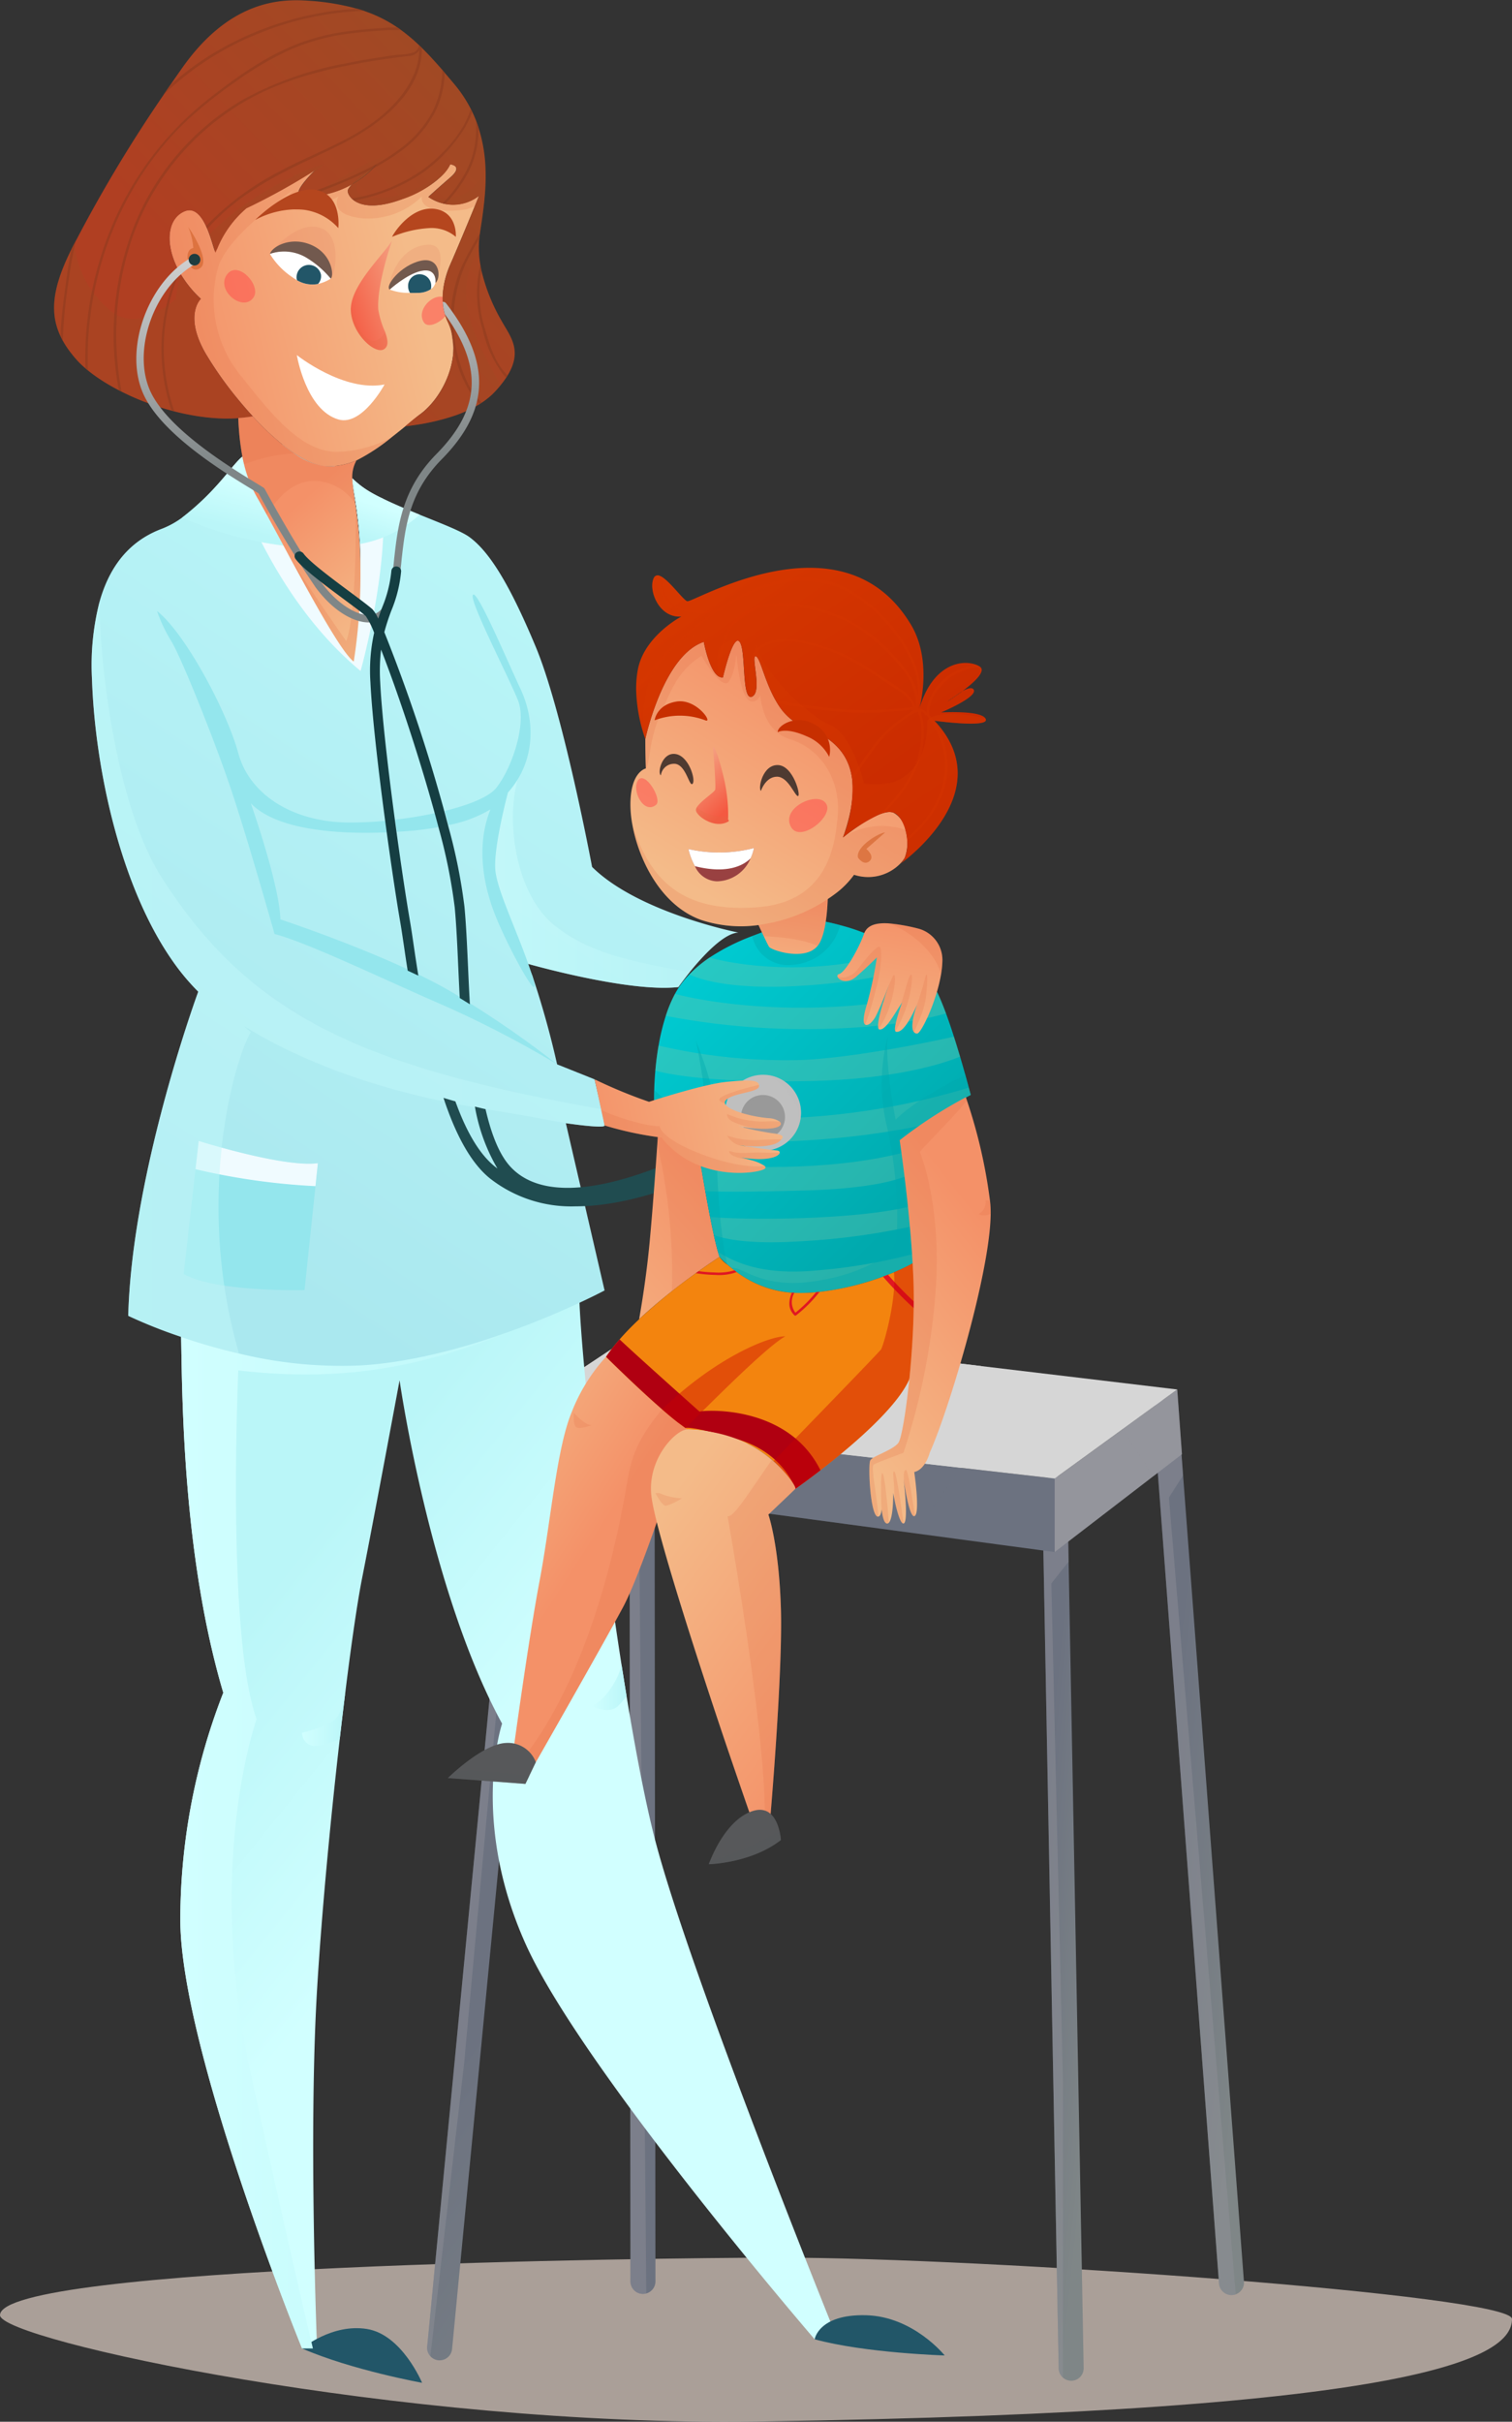 <svg xmlns="http://www.w3.org/2000/svg" xmlns:xlink="http://www.w3.org/1999/xlink" width="229.5" height="367.439" viewBox="0 0 229.5 367.439">
  <rect x="0" y="0" width="229.5" height="367.439" fill="#333333" stroke="none"/>
  <defs>
    <linearGradient id="linear-gradient" x1="0.368" y1="0.208" x2="0.69" y2="0.921" gradientUnits="objectBoundingBox">
      <stop offset="0" stop-color="#6c7280"/>
      <stop offset="0.985" stop-color="#7f8687"/>
    </linearGradient>
    <linearGradient id="linear-gradient-2" x1="0.291" y1="0.259" x2="0.843" y2="0.896" xlink:href="#linear-gradient"/>
    <linearGradient id="linear-gradient-3" x1="1.272" y1="0.496" x2="1.394" y2="1.212" xlink:href="#linear-gradient"/>
    <linearGradient id="linear-gradient-4" x1="1.274" y1="0.432" x2="3.201" y2="1.068" xlink:href="#linear-gradient"/>
    <linearGradient id="linear-gradient-5" x1="0.417" y1="0.526" x2="0.2" y2="0.242" gradientUnits="objectBoundingBox">
      <stop offset="0" stop-color="#d1ffff"/>
      <stop offset="1" stop-color="#baf6f8"/>
    </linearGradient>
    <linearGradient id="linear-gradient-6" x1="0" y1="0.5" x2="1" y2="0.5" xlink:href="#linear-gradient-5"/>
    <linearGradient id="linear-gradient-8" x1="0" y1="0.5" x2="1" y2="0.5" xlink:href="#linear-gradient-5"/>
    <linearGradient id="linear-gradient-10" x1="0.809" y1="0.439" x2="0.032" y2="0.618" gradientUnits="objectBoundingBox">
      <stop offset="0" stop-color="#f4bb89"/>
      <stop offset="1" stop-color="#f49168"/>
    </linearGradient>
    <linearGradient id="linear-gradient-11" x1="-1.274" y1="0.5" x2="4.197" y2="0.5" xlink:href="#linear-gradient-5"/>
    <linearGradient id="linear-gradient-12" x1="1.255" y1="-0.001" x2="0.164" y2="1.019" gradientUnits="objectBoundingBox">
      <stop offset="0" stop-color="#f4aa8a"/>
      <stop offset="0.343" stop-color="#f48c6f"/>
      <stop offset="0.995" stop-color="#f45941"/>
    </linearGradient>
    <linearGradient id="linear-gradient-13" x1="0.954" y1="0.233" x2="0.377" y2="0.738" gradientUnits="objectBoundingBox">
      <stop offset="0" stop-color="#a04a24"/>
      <stop offset="1" stop-color="#b03f22"/>
    </linearGradient>
    <linearGradient id="linear-gradient-15" x1="0.632" y1="0.078" x2="0.234" y2="0.909" gradientUnits="objectBoundingBox">
      <stop offset="0" stop-color="#baf6f8"/>
      <stop offset="0.985" stop-color="#aae8ef"/>
    </linearGradient>
    <linearGradient id="linear-gradient-17" x1="0.66" y1="0.302" x2="0.51" y2="0.807" xlink:href="#linear-gradient-5"/>
    <linearGradient id="linear-gradient-18" x1="0.447" y1="0.433" x2="0.269" y2="0.951" xlink:href="#linear-gradient-5"/>
    <linearGradient id="linear-gradient-19" x1="-13.889" y1="0.5" x2="7.109" y2="0.5" xlink:href="#linear-gradient-5"/>
    <linearGradient id="linear-gradient-20" x1="0.862" y1="0.981" x2="0.566" y2="0.321" xlink:href="#linear-gradient-10"/>
    <linearGradient id="linear-gradient-21" x1="0.264" y1="-3.275" x2="0.494" y2="0.052" gradientUnits="objectBoundingBox">
      <stop offset="0.005" stop-color="#153e42"/>
      <stop offset="0.99" stop-color="#204c50"/>
    </linearGradient>
    <linearGradient id="linear-gradient-22" x1="-0.026" y1="1.775" x2="0.707" y2="0.163" xlink:href="#linear-gradient-10"/>
    <linearGradient id="linear-gradient-23" x1="0.774" y1="0.812" x2="0.163" y2="0.085" gradientUnits="objectBoundingBox">
      <stop offset="0.005" stop-color="#00a9ad"/>
      <stop offset="1" stop-color="#00cbd2"/>
    </linearGradient>
    <linearGradient id="linear-gradient-24" x1="0.334" y1="1.38" x2="0.594" y2="-0.106" xlink:href="#linear-gradient-10"/>
    <linearGradient id="linear-gradient-25" x1="0.307" y1="1.58" x2="0.579" y2="-0.073" xlink:href="#linear-gradient-10"/>
    <linearGradient id="linear-gradient-26" x1="0.035" y1="-0.121" x2="0.433" y2="0.471" xlink:href="#linear-gradient-10"/>
    <linearGradient id="linear-gradient-27" x1="0.43" y1="0.016" x2="0.932" y2="1.035" xlink:href="#linear-gradient-10"/>
    <linearGradient id="linear-gradient-28" x1="0.296" y1="0.909" x2="0.711" y2="0.188" xlink:href="#linear-gradient-10"/>
    <linearGradient id="linear-gradient-29" x1="0.191" y1="0.024" x2="0.545" y2="0.908" xlink:href="#linear-gradient-12"/>
    <linearGradient id="linear-gradient-30" x1="0.262" y1="0.118" x2="0.898" y2="1.004" gradientUnits="objectBoundingBox">
      <stop offset="0" stop-color="#d63800"/>
      <stop offset="1" stop-color="#c62700"/>
    </linearGradient>
    <linearGradient id="linear-gradient-31" x1="0.332" y1="1.002" x2="0.632" y2="0.175" xlink:href="#linear-gradient-10"/>
    <linearGradient id="linear-gradient-32" x1="0.516" y1="0.557" x2="0.478" y2="-0.038" gradientUnits="objectBoundingBox">
      <stop offset="0" stop-color="#7f8687"/>
      <stop offset="0.356" stop-color="#9ea2a3"/>
      <stop offset="0.99" stop-color="#d2d2d2"/>
    </linearGradient>
    <linearGradient id="linear-gradient-33" x1="0.638" y1="0.669" x2="0.952" y2="1.271" xlink:href="#linear-gradient-21"/>
    <linearGradient id="linear-gradient-34" x1="1.149" y1="0.411" x2="-0.064" y2="0.554" xlink:href="#linear-gradient-10"/>
  </defs>
  <g id="Group_719" data-name="Group 719" transform="translate(-89.076 -520.386)">
    <path id="Path_2895" data-name="Path 2895" d="M89.076,914.259c0,3.737,60.466,16.925,114.859,16.134,102.325-1.49,114.641-10.023,114.641-15.556,0-3.63-80.183-9.341-111.411-9.311C187.648,905.546,89.076,906.753,89.076,914.259Z" transform="translate(0 -42.602)" fill="#ddcec4" opacity="0.7"/>
    <g id="Group_688" data-name="Group 688" transform="translate(153.907 721.589)">
      <g id="Group_678" data-name="Group 678" transform="translate(93.36 11.256)">
        <g id="Group_675" data-name="Group 675" transform="translate(0 11.475)">
          <g id="Group_674" data-name="Group 674">
            <path id="Path_2896" data-name="Path 2896" d="M273.239,907.519a1.9,1.9,0,0,1-1.86,1.936h-.037a1.91,1.91,0,0,1-1.9-1.863l-2.5-133.49a1.9,1.9,0,0,1,3.8-.072l.209,11.155Z" transform="translate(-266.942 -772.17)" fill="url(#linear-gradient)"/>
          </g>
          <path id="Path_2897" data-name="Path 2897" d="M268.335,788.493l1.758,75.695v44.794a1.887,1.887,0,0,1-.65-1.389l-2.5-133.49a1.9,1.9,0,0,1,3.8-.072l.209,11.155C269.869,786.51,268.335,788.493,268.335,788.493Z" transform="translate(-266.942 -772.17)" fill="#94959c" opacity="0.4" style="mix-blend-mode: multiply;isolation: isolate"/>
        </g>
        <g id="Group_677" data-name="Group 677" transform="translate(16.866)">
          <g id="Group_676" data-name="Group 676">
            <path id="Path_2898" data-name="Path 2898" d="M299.661,892.987a1.891,1.891,0,0,1-1.249,1.928,1.809,1.809,0,0,1-.5.109,1.3,1.3,0,0,1-.144.005,1.9,1.9,0,0,1-1.889-1.755L285.91,761.311a1.9,1.9,0,1,1,3.785-.288l.728,9.641Z" transform="translate(-285.905 -759.268)" fill="url(#linear-gradient-2)"/>
          </g>
          <path id="Path_2899" data-name="Path 2899" d="M298.412,894.915a1.809,1.809,0,0,1-.5.109,1.3,1.3,0,0,1-.144.005,1.9,1.9,0,0,1-1.889-1.755L285.91,761.311a1.9,1.9,0,1,1,3.785-.288l.728,9.641c-1.1,1.723-2.152,3.358-2.152,3.358Z" transform="translate(-285.905 -759.268)" fill="#94959c" opacity="0.4" style="mix-blend-mode: multiply;isolation: isolate"/>
        </g>
      </g>
      <g id="Group_683" data-name="Group 683" transform="translate(0 10.703)">
        <g id="Group_680" data-name="Group 680" transform="translate(0 9.518)">
          <g id="Group_679" data-name="Group 679">
            <path id="Path_2900" data-name="Path 2900" d="M165.758,904.325a1.9,1.9,0,0,1-2.07,1.71l-.038,0a1.908,1.908,0,0,1-1.671-2.068l12.795-132.9a1.9,1.9,0,0,1,3.779.363l-1.07,11.106Z" transform="translate(-161.97 -769.348)" fill="url(#linear-gradient-3)"/>
          </g>
          <path id="Path_2901" data-name="Path 2901" d="M174.51,785.521l-6.918,75.4-5.127,44.5a1.884,1.884,0,0,1-.486-1.454l12.795-132.9a1.9,1.9,0,0,1,3.779.363l-1.07,11.106C176.261,783.724,174.51,785.521,174.51,785.521Z" transform="translate(-161.97 -769.348)" fill="#94959c" opacity="0.4" style="mix-blend-mode: multiply;isolation: isolate"/>
        </g>
        <g id="Group_682" data-name="Group 682" transform="translate(30.717)">
          <g id="Group_681" data-name="Group 681">
            <path id="Path_2902" data-name="Path 2902" d="M200.448,892.88a1.892,1.892,0,0,1-1.387,1.83,1.807,1.807,0,0,1-.508.072c-.05,0-.1,0-.145-.006a1.9,1.9,0,0,1-1.755-1.889l-.145-132.34a1.9,1.9,0,1,1,3.8-.006l.011,9.668Z" transform="translate(-196.508 -758.646)" fill="url(#linear-gradient-4)"/>
          </g>
          <path id="Path_2903" data-name="Path 2903" d="M199.061,894.711a1.807,1.807,0,0,1-.508.072c-.05,0-.1,0-.145-.006a1.9,1.9,0,0,1-1.755-1.889l-.145-132.34a1.9,1.9,0,1,1,3.8-.006l.011,9.668c-1.221,1.636-2.4,3.189-2.4,3.189Z" transform="translate(-196.508 -758.646)" fill="#94959c" opacity="0.4" style="mix-blend-mode: multiply;isolation: isolate"/>
        </g>
      </g>
      <g id="Group_687" data-name="Group 687" transform="translate(12.582)">
        <g id="Group_684" data-name="Group 684" transform="translate(0 13.693)">
          <path id="Path_2904" data-name="Path 2904" d="M258.794,771.437V782.6l-21.276-2.858-52.947-7.12-8.453-1.136v-9.473l.6.068,67.9,7.745Z" transform="translate(-176.117 -762.009)" fill="#6c7280"/>
          <path id="Path_2905" data-name="Path 2905" d="M244.68,769.83l-7.1,9.917-52.947-7.12-7.949-10,.1-.545Z" transform="translate(-176.18 -762.017)" fill="#6c7280" opacity="0.3" style="mix-blend-mode: multiply;isolation: isolate"/>
        </g>
        <g id="Group_685" data-name="Group 685" transform="translate(82.676 9.614)">
          <path id="Path_2906" data-name="Path 2906" d="M288.388,767.242l-4.372,3.361-14.939,11.485V770.929l10.328-7.5,8.27-6.008Z" transform="translate(-269.076 -757.422)" fill="#94959c"/>
          <path id="Path_2907" data-name="Path 2907" d="M289.673,767.243,285.3,770.6c-1.386-2.153-3.348-5.2-4.611-7.174l8.27-6.008Z" transform="translate(-270.361 -757.422)" fill="#94959c" opacity="0.3" style="mix-blend-mode: screen;isolation: isolate"/>
        </g>
        <g id="Group_686" data-name="Group 686">
          <path id="Path_2908" data-name="Path 2908" d="M277.391,756.226l-18.6,13.508-14.176-1.615h-.008l-68.492-7.813L196.8,746.612l50.807,6.061Z" transform="translate(-176.117 -746.612)" fill="#d6d6d6"/>
          <path id="Path_2909" data-name="Path 2909" d="M247.609,752.674l-2.992,15.445h-.008l-68.492-7.813L196.8,746.612Z" transform="translate(-176.117 -746.612)" fill="#d6d6d6" style="mix-blend-mode: multiply;isolation: isolate"/>
        </g>
      </g>
    </g>
    <g id="Group_689" data-name="Group 689" transform="translate(116.442 714.864)">
      <path id="Path_2910" data-name="Path 2910" d="M219.359,898.9l-1.276.237-1.95.364s-35.3-40.977-43.838-59.9-3.606-33.511-3.606-33.511C157.683,785.948,153.129,754,153.129,754s-3.8,20.489-5.693,30.038c-.675,3.4-1.571,9.507-2.5,16.951,0,.008,0,.019,0,.033s-.007.062-.015.111c-.289,2.327-.581,4.784-.877,7.331-1.388,12.112-2.733,26.228-3.435,37.906-1.33,22.051,0,54.519,0,54.519h-2.278s-18.6-45.665-18.48-65.285A94.878,94.878,0,0,1,126.37,801.4c-7.211-24.309-6.073-53.131-6.525-57.3,6.774,2.309,17.05,4.949,27.366,4.341a78.979,78.979,0,0,0,18.939-3.85,127.881,127.881,0,0,0,14.2-5.543c-.008.832.02,1.878.079,3.115.482,10.446,3.171,34.317,6.361,54.811q.395,2.507.792,4.94c1.4,8.484,2.862,16.105,4.258,21.536C197.156,844.113,219.359,898.9,219.359,898.9Z" transform="translate(-119.845 -739.051)" fill="url(#linear-gradient-5)"/>
      <path id="Path_2911" data-name="Path 2911" d="M140.624,920.636s4.555-3.82,9.869-2.952,8.349,8.161,8.349,8.161S148.216,923.935,140.624,920.636Z" transform="translate(-122.144 -758.796)" fill="#225668"/>
      <path id="Path_2912" data-name="Path 2912" d="M228.109,919s.568-3.825,7.78-3.651,11.955,6.106,11.955,6.106S235.7,921.087,228.109,919Z" transform="translate(-131.821 -758.552)" fill="#225668"/>
      <path id="Path_2913" data-name="Path 2913" d="M130.546,859.22c5.066,23.052,8.122,36.161,9.43,41.671h-1.651s-18.6-45.665-18.48-65.285A94.878,94.878,0,0,1,126.37,801.4c-7.211-24.309-6.073-53.131-6.525-57.3,6.774,2.309,17.05,4.949,27.366,4.341a78.979,78.979,0,0,0,18.939-3.85,127.881,127.881,0,0,0,14.2-5.543c-.008.832.02,1.878.079,3.115-16.775,7.469-30.412,12.816-51.779,10.334,0,0-1.819,40.4,2.787,52.9C131.44,805.4,123.524,827.273,130.546,859.22Z" transform="translate(-119.845 -739.051)" fill="url(#linear-gradient-6)" style="mix-blend-mode: multiply;isolation: isolate"/>
      <path id="Path_2914" data-name="Path 2914" d="M222.223,901l-1.95.364s-35.3-40.977-43.838-59.9-3.606-33.511-3.606-33.511c-11.007-20.141-15.562-52.088-15.562-52.088S168.4,793.6,176.5,805.633c0,0-4.306,11.807,6.831,34.725C193.067,860.4,216.491,893.1,222.223,901Z" transform="translate(-123.985 -740.91)" fill="url(#linear-gradient-6)" style="mix-blend-mode: multiply;isolation: isolate"/>
      <path id="Path_2915" data-name="Path 2915" d="M147.229,808.73c-.3,2.361-.592,4.854-.892,7.442-1.529.583-3.374,1.169-4.194.983a2.045,2.045,0,0,1-1.518-1.97s3.917-.967,5.061-2.082C146.758,812.053,147.179,809.1,147.229,808.73Z" transform="translate(-122.144 -746.758)" fill="url(#linear-gradient-8)" style="mix-blend-mode: multiply;isolation: isolate"/>
      <path id="Path_2916" data-name="Path 2916" d="M195.343,809.121a14.521,14.521,0,0,1-1.31,1.51c-1.34,1.33-4.046,0-4.046,0,2.781-1.157,4.7-5.592,4.564-6.45Q194.946,806.688,195.343,809.121Z" transform="translate(-127.604 -746.255)" fill="url(#linear-gradient-6)" style="mix-blend-mode: multiply;isolation: isolate"/>
    </g>
    <path id="Path_2917" data-name="Path 2917" d="M160.876,563.034c1.295-2.984,2.681-6.347,3.469-8.267.377-.928.615-1.518.635-1.572a6.51,6.51,0,0,1-7.691.16s1.234-1.139,3.322-2.943,0-1.991,0-1.991-1.14,3.037-7.4,5.315-8.066-.286-8.16-1.234c-.023-.245.25-.626.668-1.068-3.735,2.091-7.652,2.1-8.085,1.54-.568-.735,2.311-3.533,2.474-3.692a98.3,98.3,0,0,1-10.43,5.78,15.95,15.95,0,0,0-4.391,6.011c-.03.194-.383.548-.383.548-.509-1.2-1.716-7.307-4.62-6.084-2.55,1.074-3.009,4.712-1.111,8.562.165.338.35.679.553,1.017a17.063,17.063,0,0,0,3.026,3.7s-2.657,2.469.76,8.35a55.094,55.094,0,0,0,4.751,6.734c.756.925,1.554,1.852,2.376,2.748a42.378,42.378,0,0,0,4.52,4.3c2.513,2.023,5.021,3.361,7.14,3.3.269-.008.535-.029.8-.057a11.807,11.807,0,0,0,3.279-.842,29.382,29.382,0,0,0,5.409-3.572c2.033-1.581,3.812-3.112,4.177-3.374,3.542-2.529,6.707-8.981,4.3-14.042a8.313,8.313,0,0,1-.455-1.186,8.484,8.484,0,0,1-.332-1.891,12.908,12.908,0,0,1,1.154-5.685C160.709,563.41,160.794,563.22,160.876,563.034Z" transform="translate(-3.2 -3.101)" fill="url(#linear-gradient-10)"/>
    <path id="Path_2918" data-name="Path 2918" d="M147.341,629.139a85.809,85.809,0,0,0,.887-17.966c-.353-5.076-1-7.675-1.1-9.552-.084-.1-.164-.212-.234-.316a24.7,24.7,0,0,0-2.427-1.828c-.262.028-.527.047-.8.057-2.117.066-4.626-1.277-7.14-3.3a7.673,7.673,0,0,0-6.091,1.828,19.641,19.641,0,0,0,2.223,6.153C135.829,609.655,144.685,627.24,147.341,629.139Z" transform="translate(-4.576 -8.384)" fill="url(#linear-gradient-11)"/>
    <path id="Path_2919" data-name="Path 2919" d="M152.86,548.421a32.33,32.33,0,0,0-3.7,3.014A13.41,13.41,0,0,0,152.86,548.421Z" transform="translate(-6.647 -3.101)" fill="#a04a24"/>
    <path id="Path_2920" data-name="Path 2920" d="M139.736,580.962s7.147,5.691,13.315,4.459c0,0-3.41,6.338-6.989,5.313C141.1,589.311,139.736,580.962,139.736,580.962Z" transform="translate(-5.604 -6.7)" fill="#fff"/>
    <path id="Path_2921" data-name="Path 2921" d="M127.759,567.138c-1.766,2.407,2.5,5.829,4.051,3.436C132.97,568.781,129.417,564.879,127.759,567.138Z" transform="translate(-4.232 -5.096)" fill="#ff4949" opacity="0.5"/>
    <path id="Path_2922" data-name="Path 2922" d="M161.4,574.927c.95,1.371,4.795-1.322,3.7-3.191C163.792,569.522,159.889,572.744,161.4,574.927Z" transform="translate(-7.962 -5.598)" fill="#ff4949" opacity="0.5"/>
    <path id="Path_2923" data-name="Path 2923" d="M154.127,575.234c.4,1.113.623,2.085-.057,2.621-1.329,1.041-5.029-2.279-5.123-5.916a3,3,0,0,1,.014-.409c.254-3.56,4.869-7.891,6.245-10.085-.084.241-2.366,6.782-2.085,10.494A13.91,13.91,0,0,0,154.127,575.234Z" transform="translate(-6.622 -4.542)" fill="url(#linear-gradient-12)"/>
    <g id="Group_690" data-name="Group 690" transform="translate(97.275 520.386)">
      <path id="Path_2924" data-name="Path 2924" d="M167.144,577.342a3.9,3.9,0,0,1-.216.341,13.882,13.882,0,0,1-.888,1.192c-.236.29-.493.585-.779.888-.124.133-.253.267-.386.4-.1.09-.189.179-.289.265-.145.128-.292.255-.44.373-.1.078-.2.158-.3.234a.736.736,0,0,1-.076.057c-.068.053-.135.1-.209.154-.113.077-.227.158-.341.234s-.217.145-.33.212c-.005.006-.005.009-.009.009h0c-.147.091-.3.181-.455.27-.141.084-.284.163-.428.239l-.315.164c-.092.045-.187.1-.278.136-.524.254-1.063.486-1.605.691-.115.045-.228.086-.342.129a33.818,33.818,0,0,1-6.578,1.571l-.683.1-.6.076c.76-.65,1.481-1.258,2.186-1.762a9,9,0,0,0,.991-.82c.084-.075.163-.156.244-.236a1.629,1.629,0,0,0,.117-.118c.079-.082.16-.17.243-.256a14.082,14.082,0,0,0,2.661-4.313c.084-.212.163-.429.235-.645a11.7,11.7,0,0,0,.406-1.483c.02-.1.042-.2.056-.294a10.776,10.776,0,0,0,.184-2.376c0-.093-.008-.191-.016-.291,0-.081-.011-.16-.018-.239-.02-.194-.042-.387-.073-.581-.011-.079-.026-.164-.042-.242a8.077,8.077,0,0,0-.235-.987c-.02-.054-.035-.111-.053-.164a.353.353,0,0,1-.02-.059c-.064-.189-.133-.378-.212-.563a.18.18,0,0,0-.02-.042c-.045-.11-.094-.225-.147-.334-1.405-2.961-.776-6.01.367-8.761.052-.122.1-.233.151-.359l.1-.208c1.919-4.424,4.039-9.675,4.1-9.839a6.344,6.344,0,0,1-4.282,1.348l-.25-.024c-.107-.011-.214-.022-.317-.037l-.294-.052c-.069-.018-.142-.032-.211-.051a6.779,6.779,0,0,1-.653-.186c-.072-.023-.141-.046-.2-.072a7.1,7.1,0,0,1-.854-.384c-.045-.022-.092-.048-.133-.072a4.942,4.942,0,0,1-.43-.264c-.029-.02-.052-.036-.06-.042l0,0s1.234-1.139,3.322-2.943,0-1.991,0-1.991a5.336,5.336,0,0,1-1.151,1.6,16.173,16.173,0,0,1-6.251,3.717c-.229.083-.453.158-.669.229s-.428.134-.633.195c-.1.025-.2.057-.3.083-.3.08-.588.149-.861.2a9.481,9.481,0,0,1-2.415.192c-.072,0-.148-.011-.217-.017-.14-.013-.277-.032-.41-.055-.064-.011-.128-.021-.193-.036s-.123-.027-.179-.041c-.031-.01-.061-.016-.092-.024a1.46,1.46,0,0,1-.181-.054c-.061-.018-.117-.038-.174-.056s-.11-.041-.163-.065-.106-.045-.157-.068a1.594,1.594,0,0,1-.147-.072,2.777,2.777,0,0,1-.419-.259,1.183,1.183,0,0,1-.158-.124,1.583,1.583,0,0,1-.174-.156,1.685,1.685,0,0,1-.141-.151,1.444,1.444,0,0,1-.11-.133,2.072,2.072,0,0,1-.267-.459,1.03,1.03,0,0,1-.044-.131.772.772,0,0,1-.035-.12c-.008-.042-.016-.08-.019-.113-.023-.245.25-.626.668-1.068a13.858,13.858,0,0,0,3.032-2.288v0c.231-.23.448-.465.664-.72-.079.052-.159.109-.235.166-.065.042-.129.089-.189.137-.1.072-.205.152-.3.225-.259.192-.567.423-.892.679a.074.074,0,0,1-.031.016,22.313,22.313,0,0,0-2.045,1.79,14.158,14.158,0,0,1-6.7,1.853h0a1.04,1.04,0,0,1-.106,0,3.805,3.805,0,0,1-.819-.091.828.828,0,0,1-.456-.218c-.348-.454.615-1.7,1.442-2.617.115-.126.221-.247.326-.353.19-.2.361-.379.486-.506l.068-.066c.065-.067.111-.109.133-.134-.177.109-.355.223-.535.337-.329.206-.652.4-.975.6-.269.165-.535.327-.8.483-.566.338-1.121.661-1.652.963-.224.125-.441.252-.657.374-.971.545-1.863,1.023-2.641,1.431-.238.13-.471.25-.687.36-.653.333-1.2.607-1.609.808l-.286.134c-.144.069-.256.126-.347.169-.036.015-.061.029-.087.041l-.138.065a15.95,15.95,0,0,0-4.391,6.011c-.107.239-.212.483-.316.726-.185-.44-.473-1.555-.9-2.737-.106-.285-.216-.573-.341-.858-.055-.13-.112-.256-.171-.383-.75-1.6-1.8-2.9-3.274-2.284-2.622,1.1-3.035,4.91-.955,8.878.064.125.133.254.209.383.092.158.185.322.283.485a17.117,17.117,0,0,0,2.931,3.537s-2.657,2.469.76,8.35a55.094,55.094,0,0,0,4.751,6.734c.756.925,1.554,1.852,2.376,2.748v0a20.451,20.451,0,0,1-2.189.258,25.436,25.436,0,0,1-3.444,0c-.118-.007-.236-.015-.35-.026-.884-.068-1.775-.174-2.665-.319l-.33-.058c-.976-.165-1.95-.374-2.911-.621-.149-.038-.288-.074-.431-.115a.3.3,0,0,1-.06-.016c-.322-.087-.64-.178-.962-.271s-.661-.2-.992-.31c-.307-.1-.615-.2-.918-.31-.41-.14-.816-.292-1.213-.448-.233-.085-.457-.178-.682-.268l-.158-.065c-.2-.081-.387-.165-.577-.248a.642.642,0,0,1-.132-.056c-.117-.049-.236-.1-.353-.156a.042.042,0,0,1-.028-.012c-.2-.086-.4-.177-.591-.274-.7-.325-1.379-.666-2.023-1.019-.181-.1-.359-.2-.534-.3-.564-.318-1.1-.647-1.6-.982-.17-.109-.334-.221-.494-.334-.329-.224-.644-.452-.941-.683-.148-.115-.288-.225-.429-.338s-.266-.218-.391-.326c-.1-.092-.207-.179-.307-.27a1.938,1.938,0,0,1-.148-.137c-.094-.087-.19-.174-.277-.261-.232-.221-.442-.445-.638-.665-.107-.121-.21-.238-.309-.356-.069-.08-.137-.159-.2-.239l-.223-.281c-.239-.3-.463-.6-.664-.9-.056-.084-.114-.165-.167-.248-.079-.12-.155-.239-.228-.361s-.144-.234-.209-.356c-.1-.163-.186-.326-.266-.494-.044-.083-.088-.167-.125-.253-.108-.217-.205-.433-.289-.654-.056-.144-.109-.284-.16-.429-.034-.087-.06-.178-.09-.265-.038-.107-.068-.217-.1-.323-.019-.068-.037-.133-.053-.2a3.985,3.985,0,0,1-.1-.428c-.035-.153-.061-.309-.087-.459a.938.938,0,0,1-.016-.107c-.02-.125-.035-.252-.05-.376,0-.034-.006-.069-.011-.1-.012-.133-.022-.261-.031-.395,0-.02,0-.043,0-.065,0-.052,0-.106-.008-.164,0-.129-.008-.262-.008-.394a12.208,12.208,0,0,1,.2-2.191c.023-.127.047-.261.077-.39.033-.174.075-.349.117-.527.035-.151.072-.3.118-.454.03-.126.063-.252.106-.377s.068-.235.111-.356c.042-.146.087-.29.136-.434.052-.159.106-.318.166-.479q.073-.215.164-.436c.052-.149.111-.3.174-.447.072-.19.151-.379.235-.574s.157-.368.239-.554c.058-.128.118-.262.18-.395.094-.213.2-.42.3-.637s.208-.434.318-.654c.069-.137.138-.277.21-.417s.148-.291.228-.437c.087-.165.175-.337.261-.5a215.162,215.162,0,0,1,13.208-21.973l0,0c.326-.486.657-.967.991-1.453q.934-1.355,1.883-2.7c7.127-10.123,14.678-10.556,19.22-10.217a36.172,36.172,0,0,1,7.425,1.236c.368.107.725.221,1.073.341a20.635,20.635,0,0,1,5.029,2.521c.176.122.35.246.524.371a27.454,27.454,0,0,1,2.707,2.282c.14.133.28.267.422.406,1.02,1,2.026,2.108,3.1,3.34v.012c.125.145.249.288.372.437.49.567.984,1.154,1.5,1.77a19.843,19.843,0,0,1,2.453,3.708v0c.079.155.154.307.232.462.212.448.4.88.575,1.33v.015c.137.356.266.712.38,1.073,0,0,0,0,0,.007s0,0,0,.008A23.026,23.026,0,0,1,163.8,546.3v0c.009.266.012.535.012.8s0,.5-.012.748c0,.178-.007.353-.015.526-.022.627-.064,1.239-.117,1.835-.02.2-.037.394-.057.588-.037.39-.083.775-.129,1.146-.022.185-.044.372-.071.553-.046.364-.1.722-.149,1.063s-.1.684-.148,1.006c-.016.107-.031.209-.045.311-.035.217-.066.426-.091.626-.024.152-.047.3-.066.444a14.179,14.179,0,0,0-.13,1.632v0A16.069,16.069,0,0,0,163,560.54v0c.049.305.108.6.171.889v0a28.163,28.163,0,0,0,3.04,7.607C167.483,571.346,169.486,573.521,167.144,577.342Z" transform="translate(-98.294 -520.386)" fill="url(#linear-gradient-13)"/>
      <path id="Path_2925" data-name="Path 2925" d="M126.081,585.4c.756.925,1.554,1.852,2.376,2.748v0a20.452,20.452,0,0,1-2.189.258c-9.315.646-20.539-4.319-24.58-8.889-4.365-4.934-4.494-9.424-.539-17.174.075-.144.148-.291.228-.437a15.044,15.044,0,0,0,5.339,10.085c4.27,3.865,10.059-1.677,10.059-1.677a12.151,12.151,0,0,1,.864-3.537,17.117,17.117,0,0,0,2.931,3.537s-2.657,2.469.76,8.35A55.094,55.094,0,0,0,126.081,585.4Z" transform="translate(-98.294 -524.979)" fill="#a04a24" opacity="0.4" style="mix-blend-mode: multiply;isolation: isolate"/>
      <path id="Path_2926" data-name="Path 2926" d="M140.861,549.283a98.306,98.306,0,0,1-10.43,5.78,15.949,15.949,0,0,0-4.391,6.011c-.107.239-.212.483-.316.726-.185-.44-.473-1.555-.9-2.737,5.931-6.151,15.162-10.256,17.428-10.642l-2.422,1.936C140.342,549.786,140.8,549.342,140.861,549.283Z" transform="translate(-101.229 -523.487)" fill="#a04a24" opacity="0.4" style="mix-blend-mode: multiply;isolation: isolate"/>
      <path id="Path_2927" data-name="Path 2927" d="M162.074,549.879a16.173,16.173,0,0,1-6.251,3.717c-6.263,2.277-8.066-.286-8.16-1.234-.023-.245.25-.626.668-1.068a14.158,14.158,0,0,1-6.7,1.853c2.825-1.416,7.27-4.247,9.637-5.341,3.7-1.707.76.475.76.475-.079.052-.159.109-.235.166-.065.042-.129.089-.189.137-.1.072-.205.152-.3.225a8.95,8.95,0,0,0-1.777,1.739c-1.085,1.491-.679,2.729,2.505,2.858C155.538,553.546,159.993,551.138,162.074,549.879Z" transform="translate(-103.088 -523.347)" fill="#a04a24" opacity="0.4" style="mix-blend-mode: multiply;isolation: isolate"/>
      <path id="Path_2928" data-name="Path 2928" d="M172.669,582.1c-.236.29-.493.585-.779.888-3.673,3.946-10.732,4.931-13.667,5.3.76-.65,1.481-1.258,2.186-1.762,3.542-2.529,6.707-8.981,4.3-14.043-1.405-2.961-.776-6.01.367-8.761.052-.122.1-.233.151-.359l.1-.208c1.919-4.424,4.039-9.675,4.1-9.839a6.5,6.5,0,0,1-7.686.165c.17.044,4.322,1.169,7.018-1.663a10.876,10.876,0,0,0,1.665-2.293,55.439,55.439,0,0,1-.888,9.644,14.177,14.177,0,0,0-.13,1.632v0c-2.082,4.58-3.017,8.176.023,14.969C170.574,578.326,171.864,580.38,172.669,582.1Z" transform="translate(-104.923 -523.61)" fill="#a04a24" opacity="0.4" style="mix-blend-mode: multiply;isolation: isolate"/>
    </g>
    <path id="Path_2929" data-name="Path 2929" d="M139.262,663.663c-1.123,3.126-3.148,10.917-2.9,14.691s-4.49-18.381-4.49-18.381Z" transform="translate(-4.734 -15.44)" opacity="0.5" fill="url(#linear-gradient-6)" style="mix-blend-mode: multiply;isolation: isolate"/>
    <g id="Group_691" data-name="Group 691" transform="translate(98.258 521.696)" opacity="0.5" style="mix-blend-mode: multiply;isolation: isolate">
      <path id="Path_2930" data-name="Path 2930" d="M167.4,539.4a14.377,14.377,0,0,1-1.974,3.686,23.8,23.8,0,0,1-5.094,5.241,27.188,27.188,0,0,1-10.854,4.543,2.978,2.978,0,0,1-.372-.311,26.045,26.045,0,0,0,10.971-4.512c2.89-2.188,6.009-5.436,7.091-9.109C167.247,539.094,167.321,539.246,167.4,539.4Z" transform="translate(-104.898 -523.748)" fill="#8a3a1e"/>
      <path id="Path_2931" data-name="Path 2931" d="M162.277,532.722a14.039,14.039,0,0,1-1.291,5.622,16.736,16.736,0,0,1-4.916,5.954,31.507,31.507,0,0,1-4.824,3.059v0c-.256.137-.515.265-.777.4-.061.029-.118.055-.179.086a.074.074,0,0,1-.031.016,89.3,89.3,0,0,1-8.413,3.472c-.149.058-.294.114-.441.167a3.805,3.805,0,0,1-.819-.091c1.18-.445,2.378-.885,3.571-1.341a58.33,58.33,0,0,0,7.979-3.6,29.07,29.07,0,0,0,3.157-2.049,16.913,16.913,0,0,0,5.169-5.851,14.46,14.46,0,0,0,1.443-6.279C162.031,532.43,162.155,532.573,162.277,532.722Z" transform="translate(-103.956 -523.012)" fill="#8a3a1e"/>
      <path id="Path_2932" data-name="Path 2932" d="M119.385,566.788a29.043,29.043,0,0,0-.786,21.092c-.151-.038-.3-.077-.449-.119a29.385,29.385,0,0,1-.511-16.961,28.559,28.559,0,0,1,1.537-4.4C119.24,566.53,119.309,566.659,119.385,566.788Z" transform="translate(-101.306 -526.786)" fill="#8a3a1e"/>
      <path id="Path_2933" data-name="Path 2933" d="M155.251,528.466c.147,6.752-6.518,11.762-11.987,14.529-4.349,2.2-8.851,4.026-12.977,6.653a35.515,35.515,0,0,0-7.612,6.3c-.055-.13-.112-.256-.171-.383.174-.2.357-.391.538-.583a42.26,42.26,0,0,1,10.632-7.755c4.378-2.368,9.169-4.032,13.318-6.821,3.844-2.581,7.727-6.7,7.871-11.534a2.075,2.075,0,0,1-1.638.865c-2.794.326-5.581.738-8.343,1.266-6.01,1.142-12.024,2.862-17.276,6.088a38.828,38.828,0,0,0-16.523,20.882,45.786,45.786,0,0,0-1.4,22.674c-.144-.073-.287-.144-.428-.221a45.293,45.293,0,0,1,2.268-24.772,38.868,38.868,0,0,1,16.632-19.333,51.5,51.5,0,0,1,15.331-5.431c2.715-.551,5.456-1.011,8.2-1.359a7.736,7.736,0,0,0,2.418-.384,1.414,1.414,0,0,0,.718-1.089C154.969,528.193,155.11,528.327,155.251,528.466Z" transform="translate(-100.405 -522.545)" fill="#8a3a1e"/>
      <path id="Path_2934" data-name="Path 2934" d="M151.584,525.446c-.653.07-1.342-.01-1.989.028-1.73.106-3.466.231-5.185.441a33.1,33.1,0,0,0-9.7,2.538,49.054,49.054,0,0,0-8.384,4.934,70.436,70.436,0,0,0-6.987,5.535c-10.357,9.623-15.838,24.065-15.3,38.178-.133-.107-.266-.218-.391-.326a51.679,51.679,0,0,1,3.25-19.617,48.468,48.468,0,0,1,15.765-21.5c4.2-3.268,8.65-6.42,13.676-8.285a34.421,34.421,0,0,1,7.989-1.833q2.124-.245,4.251-.379a19.419,19.419,0,0,1,1.982-.1c.166.007.334.015.5.015C151.236,525.2,151.41,525.321,151.584,525.446Z" transform="translate(-99.867 -522.213)" fill="#8a3a1e"/>
      <path id="Path_2935" data-name="Path 2935" d="M101.5,561.842c.087-.165.175-.337.261-.5a56.615,56.615,0,0,0-1.052,5.719,74.731,74.731,0,0,0-.953,9.561c-.129-.228-.25-.46-.357-.695.056-1.954.277-3.912.521-5.818.318-2.486.648-4.965,1.141-7.409.069-.137.138-.277.21-.417S101.42,561.989,101.5,561.842Z" transform="translate(-99.4 -526.226)" fill="#8a3a1e"/>
      <path id="Path_2936" data-name="Path 2936" d="M147.5,522.2a46.448,46.448,0,0,0-16.261,3.505,44.4,44.4,0,0,0-12.8,7.89c-.513.459-1.025.927-1.526,1.4.326-.486.657-.967.991-1.453a43.713,43.713,0,0,1,6.193-4.648,47.836,47.836,0,0,1,22.334-7.035C146.8,521.966,147.153,522.08,147.5,522.2Z" transform="translate(-101.337 -521.859)" fill="#8a3a1e"/>
      <path id="Path_2937" data-name="Path 2937" d="M170.065,542.044s0,0,0,.007,0,0,0,.008a15.71,15.71,0,0,1-.224,2.8,14.012,14.012,0,0,1-1.389,4.05,20.719,20.719,0,0,1-3.463,4.7c-.147-.032-.286-.066-.421-.1A19.371,19.371,0,0,0,168,548.962a13.763,13.763,0,0,0,1.582-4.837,23.68,23.68,0,0,0,.108-3.154C169.822,541.327,169.951,541.683,170.065,542.044Z" transform="translate(-106.608 -523.973)" fill="#8a3a1e"/>
      <path id="Path_2938" data-name="Path 2938" d="M170.708,585.876c-.115.076-.221.148-.339.221h0a13.919,13.919,0,0,1-1.76-2.349,18.517,18.517,0,0,1-2.19-6.279v-.007c-.13-.744-.229-1.487-.3-2.235a.807.807,0,0,1-.008-.1v0a19.837,19.837,0,0,1,1.594-10,46.665,46.665,0,0,1,2.725-4.942c-.012.056-.018.116-.027.173-.031.232-.057.46-.076.692a36.586,36.586,0,0,0-2.133,3.921,21.515,21.515,0,0,0,.626,18.4A14.436,14.436,0,0,0,170.708,585.876Z" transform="translate(-106.769 -526.097)" fill="#8a3a1e"/>
      <path id="Path_2939" data-name="Path 2939" d="M175.127,582.337a3.9,3.9,0,0,1-.216.341,8.337,8.337,0,0,1-.576-.634,18.031,18.031,0,0,1-3-6.623,18.6,18.6,0,0,1-.35-9.884c.049.305.108.6.171.889v0a18.577,18.577,0,0,0,.551,8.909c.656,2.293,1.446,4.9,3.111,6.678C174.919,582.128,175.021,582.232,175.127,582.337Z" transform="translate(-107.261 -526.69)" fill="#8a3a1e"/>
    </g>
    <path id="Path_2940" data-name="Path 2940" d="M154.07,579.109c-1.329,1.041-5.029-2.279-5.123-5.916a3,3,0,0,1,.014-.409c.694,2.531,2.072,5.474,3.7,5.064a2.1,2.1,0,0,0,1.466-1.36C154.529,577.6,154.749,578.573,154.07,579.109Z" transform="translate(-6.622 -5.796)" fill="#e56b44" opacity="0.2" style="mix-blend-mode: multiply;isolation: isolate"/>
    <path id="Path_2941" data-name="Path 2941" d="M164.98,553.2c-.02.054-.258.645-.635,1.572a8.1,8.1,0,0,1-.918.344c-.319.3-7.538,1.167-7.12-1.829a11.609,11.609,0,0,1-9.011,3.325c-5.245-.551-3.715-3.191-3.638-3.321-.187.1-5.3,2.956-7.117,1.825-1.853-1.156.38-2.858.38-2.858s-10.487,6.995-11.633,12.161a18.241,18.241,0,0,0,3.783,16.369c4.564,5.749,8.813,11,14.026,11.254a18.094,18.094,0,0,0,8.688-2.259,29.382,29.382,0,0,1-5.409,3.572,11.807,11.807,0,0,1-3.279.842c-.263.028-.528.049-.8.057-2.119.063-4.627-1.275-7.14-3.3a42.378,42.378,0,0,1-4.52-4.3c-.823-.9-1.62-1.823-2.376-2.748a55.094,55.094,0,0,1-4.751-6.734c-3.416-5.882-.76-8.35-.76-8.35-5.5-5.123-6.073-11.764-2.468-13.283,2.9-1.223,4.112,4.881,4.62,6.084,0,0,.353-.354.383-.548a15.95,15.95,0,0,1,4.391-6.011,98.3,98.3,0,0,0,10.43-5.78c-.164.159-3.043,2.957-2.474,3.692.432.564,4.35.55,8.085-1.54-.418.442-.691.823-.668,1.068.094.947,1.9,3.51,8.16,1.234s7.4-5.315,7.4-5.315,2.086.19,0,1.991-3.322,2.943-3.322,2.943A6.51,6.51,0,0,0,164.98,553.2Z" transform="translate(-3.2 -3.101)" fill="#e56b44" opacity="0.2" style="mix-blend-mode: multiply;isolation: isolate"/>
    <path id="Path_2942" data-name="Path 2942" d="M132.622,557.341a13.326,13.326,0,0,1,6.628-1.612,8.4,8.4,0,0,1,5.994,2.846s.608-5.125-3.416-5.788S132.622,557.341,132.622,557.341Z" transform="translate(-4.817 -3.578)" fill="#b5461e"/>
    <path id="Path_2943" data-name="Path 2943" d="M155.988,560.263c.285-.663,2.941-4.708,6.452-4.251s3.227,4.251,3.227,4.251a5.634,5.634,0,0,0-4.081-1.328A16.805,16.805,0,0,0,155.988,560.263Z" transform="translate(-7.401 -3.937)" fill="#b5461e"/>
    <g id="Group_695" data-name="Group 695" transform="translate(103.01 589.676)">
      <path id="Path_2944" data-name="Path 2944" d="M202.886,670.5c-2.229.087-5.419,3.575-7.378,5.989-1.04,1.292-1.73,2.277-1.73,2.277-7.592.874-23.153-3.613-23.153-3.613a8.632,8.632,0,0,1,1.1,2.225,135.628,135.628,0,0,1,3.644,13.113l5.691,2.276s.381,1.624.764,3.314.755,3.424.755,3.687c0,.526-5.883-.35-5.883-.35l.08.337,5.8,25.042s-1.443.771-3.9,1.909c-6.543,3.039-20.282,8.7-33.141,9.468a65.523,65.523,0,0,1-18.45-1.811,89.757,89.757,0,0,1-8.915-2.565,75.774,75.774,0,0,1-7.9-3.15c.512-19.654,8.683-43.693,10.336-48.369.189-.531.293-.813.293-.813a34.014,34.014,0,0,1-3.963-4.759c-7.921-11.378-11.732-29.287-12.169-42.732a38.79,38.79,0,0,1,1.151-11.681c1.905-6.778,5.81-9.7,9.476-11.072a13.347,13.347,0,0,0,3.048-1.681,43.772,43.772,0,0,0,7.4-7.364,20.986,20.986,0,0,1,1.4-1.571c.118-.109.241-.212.361-.31a17.143,17.143,0,0,0,2.221,5.676c1.063,1.69,2.77,4.643,4.672,7.892,3.751,6.4,8.244,13.934,10.006,15.095a74.252,74.252,0,0,0,.961-15.419c-.023-.382-.046-.763-.076-1.149-.354-4.683-1-7.081-1.1-8.81a15.274,15.274,0,0,0,4.588,3.056c1.742.862,3.723,1.684,5.629,2.457,3.288,1.331,6.346,2.5,7.579,3.413,2.846,2.1,5.883,6.652,10.057,16.667s8.54,33.363,8.54,33.363C187.7,667.5,202.886,670.5,202.886,670.5Z" transform="translate(-104.743 -598.294)" fill="url(#linear-gradient-15)"/>
      <path id="Path_2945" data-name="Path 2945" d="M203.084,682.575c-1.04,1.292-1.73,2.277-1.73,2.277-7.592.874-23.153-3.613-23.153-3.613a8.632,8.632,0,0,1,1.1,2.225c-3.8-5.4-6.935-15.426-5.845-22.525,1.3-8.476,3.5-7.6,3.5-7.6-1.948,7.34.166,17.624,5.351,21.945C187.329,679.457,193.528,680.906,203.084,682.575Z" transform="translate(-112.32 -604.38)" opacity="0.5" fill="url(#linear-gradient-6)" style="mix-blend-mode: multiply;isolation: isolate"/>
      <path id="Path_2946" data-name="Path 2946" d="M148.165,630.809c-12.153-10.086-17.967-25.347-19.7-30.634a20.982,20.982,0,0,1,1.4-1.571c.118-.109.241-.212.361-.31a17.143,17.143,0,0,0,2.221,5.676c1.063,1.69,2.77,4.643,4.672,7.892,3.751,6.4,8.244,13.934,10.006,15.095a74.252,74.252,0,0,0,.961-15.419c-.023-.382-.046-.763-.076-1.149-.354-4.683-1-7.081-1.1-8.81a15.274,15.274,0,0,0,4.588,3.056C152.5,615.429,148.165,630.809,148.165,630.809Z" transform="translate(-107.368 -598.294)" fill="#f0fbff"/>
      <g id="Group_692" data-name="Group 692" transform="translate(13.948 103.81)">
        <path id="Path_2947" data-name="Path 2947" d="M140.793,718.4l-.365,3.482-1.659,15.771s-13.538.35-18.344-2.45l1.792-15.893.486-4.29S135.609,719.1,140.793,718.4Z" transform="translate(-120.426 -715.015)" fill="#94e6ed"/>
        <path id="Path_2948" data-name="Path 2948" d="M141.016,718.4l-.365,3.482a101.09,101.09,0,0,1-18.21-2.573l.486-4.29S135.832,719.1,141.016,718.4Z" transform="translate(-120.649 -715.015)" fill="#f0fbff"/>
      </g>
      <g id="Group_693" data-name="Group 693" transform="translate(13.705)">
        <path id="Path_2949" data-name="Path 2949" d="M131.528,603.97c1.063,1.69,2.77,4.643,4.672,7.892a54.508,54.508,0,0,1-16.047-4.323c4.13-2.939,7.7-7.938,8.793-8.935.118-.109.241-.212.361-.31A17.143,17.143,0,0,0,131.528,603.97Z" transform="translate(-120.153 -598.294)" fill="url(#linear-gradient-17)" style="mix-blend-mode: multiply;isolation: isolate"/>
        <path id="Path_2950" data-name="Path 2950" d="M159.424,607.5a18.258,18.258,0,0,1-9.044,4.447c-.023-.382-.046-.763-.076-1.149-.354-4.683-1-7.081-1.1-8.81C150.888,603.937,155.333,605.842,159.424,607.5Z" transform="translate(-123.367 -598.703)" fill="url(#linear-gradient-18)" style="mix-blend-mode: multiply;isolation: isolate"/>
      </g>
      <g id="Group_694" data-name="Group 694" transform="translate(9.899 20.916)">
        <path id="Path_2951" data-name="Path 2951" d="M164.994,654.639q.293,1.087.566,2.15a19.715,19.715,0,0,0,6.354-2.376c-1.95,4.867-1.393,10.385.505,15.468s7.717,15.682,5.821,9.709-5.188-12.458-5.568-15.841,1.9-11.9,1.9-11.9c4.176-4.667,4.176-10.851,1.942-15.635s-6.623-15.17-7.256-14.354,5.44,12.486,6.832,15.987-.886,10.268-3.29,13.3C171.723,652.5,168.719,653.72,164.994,654.639Z" transform="translate(-121.306 -621.811)" fill="#94e6ed"/>
        <path id="Path_2952" data-name="Path 2952" d="M158.7,661.8a43.521,43.521,0,0,0,4.469-.589c-.183-.707-.372-1.415-.563-2.116-1.941.42-4.02.76-6.095,1,.082.618.165,1.229.249,1.837C157.419,661.9,158.07,661.855,158.7,661.8Z" transform="translate(-120.368 -625.936)" fill="#94e6ed"/>
        <path id="Path_2953" data-name="Path 2953" d="M163.36,684.127q-.751-.472-1.535-.956c-.177-.108-.352-.218-.533-.327-1.7-1.039-3.67-2.08-5.749-3.086-.534-.258-1.076-.514-1.62-.767-9.014-4.18-19.326-7.582-19.326-7.582-.125-5.252-4.49-17.62-4.49-17.62,3.8,3.968,12.748,4.742,20.678,4.411q-.119-.868-.237-1.753a54.146,54.146,0,0,1-5.829.258c-8.224-.116-14.8-4.2-16.505-10.5s-8.039-18.2-12.34-21.587a23.17,23.17,0,0,0,2.15,4.552c1.392,2.216,6.074,13.769,8.73,21.468s6.959,22.989,6.959,22.989c4.148,1.077,12.495,4.96,20.763,8.664q.819.368,1.636.732c1.018.453,2.031.9,3.029,1.337q1.449.632,2.832,1.278.778.359,1.531.721c7.517,3.6,13.1,7.044,13.1,7.044A148.1,148.1,0,0,0,163.36,684.127Z" transform="translate(-115.873 -622.121)" fill="#94e6ed"/>
      </g>
      <path id="Path_2954" data-name="Path 2954" d="M182.094,700.027c-6.836-1.216-13-2.472-18.594-3.858q-.794-.2-1.572-.4-2.037-.524-3.972-1.075c-.584-.165-1.159-.333-1.729-.5-19.307-5.76-31.113-13.949-40.91-29.375-6.7-10.558-9.344-31.262-9.393-41.792a38.79,38.79,0,0,0-1.151,11.681c.438,13.453,4.255,31.369,12.183,42.744l-.014-.012c.028.041.06.079.089.12.2.284.4.559.6.833.1.142.211.288.318.43.207.269.417.53.628.792.108.133.213.268.323.4.232.279.471.549.711.817.091.1.18.207.271.309q.5.546,1.019,1.059s-.1.282-.293.813c-1.652,4.676-9.823,28.716-10.336,48.369a75.774,75.774,0,0,0,7.9,3.15,89.757,89.757,0,0,0,8.915,2.565c-6.738-23.245-.808-44.33,1.785-48.746l-1.008-.921c5.865,3.643,15.666,8.376,30.259,11.42.593.124,1.2.245,1.807.364q1.454.28,2.963.537.8.137,1.613.264c.08.012.154.026.232.039,4.965.775,11.955,2.1,11.955,2.1s5.883.876,5.883.35A18.092,18.092,0,0,0,182.094,700.027Z" transform="translate(-104.743 -601.03)" opacity="0.5" fill="url(#linear-gradient-19)" style="mix-blend-mode: multiply;isolation: isolate"/>
    </g>
    <g id="Group_696" data-name="Group 696" transform="translate(125.249 583.556)">
      <path id="Path_2955" data-name="Path 2955" d="M147.267,628.611c-1.811-1.295-6.491-9.854-10.294-16.906-.037-.073-.076-.14-.115-.208-1.019-1.9-1.978-3.678-2.793-5.166-.569-1.043-1.071-1.942-1.476-2.644a18.655,18.655,0,0,1-1.966-4.988c-.1-.391-.18-.777-.255-1.166a39.953,39.953,0,0,1-.621-5.863,20.451,20.451,0,0,0,2.189-.258,42.949,42.949,0,0,0,4.52,4.3c.6.482,1.2.922,1.785,1.317a9.722,9.722,0,0,0,5.355,1.981c.269-.008.535-.029.8-.057a11.807,11.807,0,0,0,3.279-.842,5.231,5.231,0,0,0-.619,2.987c.05.942.235,2.064.455,3.6,0,.012,0,.033.007.056.221,1.5.463,3.4.634,5.9A85.832,85.832,0,0,1,147.267,628.611Z" transform="translate(-129.748 -591.412)" fill="url(#linear-gradient-20)"/>
      <path id="Path_2956" data-name="Path 2956" d="M147.055,601.094c.05.942.235,2.064.455,3.6a7.588,7.588,0,0,0-4.718-3.311c-4.55-1.044-7.31,2.786-8.726,4.952-.569-1.043-1.071-1.942-1.476-2.644a19.525,19.525,0,0,1-2.221-6.154,39.953,39.953,0,0,1-.621-5.863,20.451,20.451,0,0,0,2.189-.258,42.949,42.949,0,0,0,4.52,4.3c2.513,2.023,5.021,3.361,7.14,3.3.269-.008.535-.029.8-.057a11.807,11.807,0,0,0,3.279-.842A5.231,5.231,0,0,0,147.055,601.094Z" transform="translate(-129.748 -591.412)" fill="#e56b44" opacity="0.2" style="mix-blend-mode: multiply;isolation: isolate"/>
      <path id="Path_2957" data-name="Path 2957" d="M148.166,630.27c-1.811-1.295-6.491-9.854-10.294-16.906,2.14,3.861,9.154,13.805,9.154,13.805,1.616-4.163,1.507-19.4,1.389-20.765.221,1.5.463,3.4.634,5.9A85.832,85.832,0,0,1,148.166,630.27Z" transform="translate(-130.647 -593.07)" fill="#e56b44" opacity="0.2" style="mix-blend-mode: multiply;isolation: isolate"/>
      <path id="Path_2958" data-name="Path 2958" d="M138.242,597.026a24.347,24.347,0,0,0-7.618,1.673c-.1-.391-.18-.777-.255-1.166a39.953,39.953,0,0,1-.621-5.863,20.451,20.451,0,0,0,2.189-.258,42.949,42.949,0,0,0,4.52,4.3C137.053,596.191,137.653,596.631,138.242,597.026Z" transform="translate(-129.748 -591.412)" fill="#e56b44" opacity="0.2" style="mix-blend-mode: multiply;isolation: isolate"/>
    </g>
    <path id="Path_2959" data-name="Path 2959" d="M211.71,713.619c-.888.462-1.76.9-2.623,1.322,1.033-.548,2.079-1.114,3.153-1.718a1.214,1.214,0,0,0,.414-1.352c-.151-.536-.582-.8-.962-.583-18.527,10.406-31.234,12.779-36.746,6.858-1.692-1.817-2.907-4.89-3.8-8.755-.543-.127-1.081-.255-1.613-.39a27.853,27.853,0,0,0,3.416,9.388c-.14-.1-.281-.21-.418-.319-2.447-1.979-4.394-5.515-5.961-9.861-.609-.172-1.214-.35-1.807-.531,1.766,5.349,4.046,9.783,7.03,12.2a19.99,19.99,0,0,0,13.013,4.256c7.345,0,16.434-2.847,27.414-8.559a1.2,1.2,0,0,0,.437-1.339C212.518,713.695,212.092,713.422,211.71,713.619Z" transform="translate(-8.372 -20.717)" fill="url(#linear-gradient-21)"/>
    <g id="Group_713" data-name="Group 713" transform="translate(157.062 606.53)">
      <g id="Group_697" data-name="Group 697" transform="translate(29.022 83.401)">
        <path id="Path_2960" data-name="Path 2960" d="M210.355,732.181c-.5.311-3.638,2.367-7.228,5.2-1.637,1.289-3.364,2.735-4.978,4.254.54-3.07,1.178-7.23,1.6-11.74.444-4.774.861-10.47,1.162-14.843.106-1.543.193-2.919.265-4.035a68.44,68.44,0,0,1,5.91,4.536S209.078,728.388,210.355,732.181Z" transform="translate(-198.149 -711.017)" fill="url(#linear-gradient-22)"/>
        <path id="Path_2961" data-name="Path 2961" d="M203.47,737.381a87.58,87.58,0,0,0-2.221-22.329c.106-1.543.193-2.919.265-4.035a68.44,68.44,0,0,1,5.91,4.536s2,12.836,3.274,16.628C210.2,732.492,207.059,734.548,203.47,737.381Z" transform="translate(-198.492 -711.017)" fill="#e56b44" opacity="0.2" style="mix-blend-mode: multiply;isolation: isolate"/>
      </g>
      <g id="Group_699" data-name="Group 699" transform="translate(31.293 53.482)">
        <path id="Path_2962" data-name="Path 2962" d="M238.026,710.719c-.029.022-.044.035-.044.035.109.4.235,1.073.371,1.923.155.988.326,2.217.5,3.557.189,1.462.378,3.052.557,4.605.118,1.035.231,2.053.339,3,.186,1.686.341,3.154.439,4.129.084.784.13,1.248.13,1.248-.125.072-.253.149-.388.221-4,2.24-11.906,4.82-18.313,4.452a16.343,16.343,0,0,1-9.135-3.723c-.232-.181-.439-.36-.631-.527-.007-.008-.019-.015-.026-.023-.384-.339-.676-.618-.878-.824s-.312-.333-.312-.333c-.074-.221-.15-.471-.226-.748v0c-.2-.711-.418-1.595-.639-2.577-.186-.855-.379-1.784-.564-2.741-.255-1.291-.506-2.634-.73-3.908-.253-1.432-.485-2.782-.666-3.887-.02-.123-.042-.24-.059-.354-.244-1.459-.39-2.409-.39-2.409a4.153,4.153,0,0,0-.548-.517c-.409-.348-.994-.808-1.643-1.294l0-.005c-1.3-.985-2.85-2.1-3.716-2.72-.41-.3-.668-.479-.668-.479-.042-.561-.068-1.187-.079-1.855-.007-.572,0-1.18.015-1.811.027-.937.08-1.927.171-2.953.106-1.244.269-2.531.494-3.814a32.583,32.583,0,0,1,1.092-4.5,19.748,19.748,0,0,1,1.4-3.342,12.729,12.729,0,0,1,1.106-1.714,14.532,14.532,0,0,1,1.066-1.229,19.2,19.2,0,0,1,3.09-2.572,32.283,32.283,0,0,1,6.468-3.26c.672-.256,1.2-.445,1.527-.581,2.53-1.059,6.026-2.32,9.623-1.588.685.141,1.421.312,2.2.521a30.765,30.765,0,0,1,8.946,3.905,19.526,19.526,0,0,1,2.847,2.292,14.668,14.668,0,0,1,2.925,3.99c.022.035.038.071.058.109.416.874.849,1.94,1.282,3.1.41,1.116.82,2.323,1.2,3.526.331,1.032.647,2.062.934,3.033.3,1.005.569,1.951.8,2.775.213.759.39,1.419.523,1.924.187.7.293,1.108.293,1.108a64.689,64.689,0,0,0-7.634,4.681c-1.483,1.009-2.663,1.848-3.032,2.11-.026.019-.05.037-.068.049Z" transform="translate(-200.703 -677.378)" fill="url(#linear-gradient-23)"/>
        <g id="Group_698" data-name="Group 698" transform="translate(0.004 4.645)">
          <path id="Path_2963" data-name="Path 2963" d="M241.411,684.892c-2.871.983-8.384,2.41-17.362,2.984-10.616.683-15.508-.854-17.334-1.7a19.2,19.2,0,0,1,3.09-2.572c4.032,1.191,16.374,3.074,28.759-1A19.526,19.526,0,0,1,241.411,684.892Z" transform="translate(-201.372 -682.6)" fill="#83c4a3" opacity="0.3" style="mix-blend-mode: screen;isolation: isolate"/>
          <path id="Path_2964" data-name="Path 2964" d="M245.231,692.873c-3.07.874-9.022,2.123-18.417,2.342a112.529,112.529,0,0,1-24.116-1.974,19.748,19.748,0,0,1,1.4-3.342c4.932,1.358,21.567,4.083,39.793-.236.022.035.038.071.058.109C244.366,690.647,244.8,691.712,245.231,692.873Z" transform="translate(-200.927 -683.381)" fill="#83c4a3" opacity="0.3" style="mix-blend-mode: screen;isolation: isolate"/>
          <path id="Path_2965" data-name="Path 2965" d="M247.171,700.27c-3.01,1.216-10.389,3.508-23.623,3.716-14.5.229-20.731-1.068-22.632-1.591.106-1.244.269-2.531.494-3.814a84.682,84.682,0,0,0,22.139,2.178c8.273-.463,18.966-2.7,22.689-3.522C246.568,698.269,246.884,699.3,247.171,700.27Z" transform="translate(-200.73 -684.219)" fill="#83c4a3" opacity="0.3" style="mix-blend-mode: screen;isolation: isolate"/>
          <path id="Path_2966" data-name="Path 2966" d="M248.765,707.038a64.689,64.689,0,0,0-7.634,4.681,122.618,122.618,0,0,1-16.4,2.154c-9.617.676-15.809.065-19.562-.694l0-.005c-1.3-.985-2.85-2.1-3.716-2.72-.41-.3-.668-.479-.668-.479-.042-.561-.068-1.187-.079-1.855,2.566,1.061,11.314,3.123,23.394,2.269a108.4,108.4,0,0,0,24.371-4.458C248.659,706.628,248.765,707.038,248.765,707.038Z" transform="translate(-200.707 -685.181)" fill="#83c4a3" opacity="0.3" style="mix-blend-mode: screen;isolation: isolate"/>
          <path id="Path_2967" data-name="Path 2967" d="M239.732,720.624c-1.993.794-6.347,1.9-15.33,2.145s-13.164.187-15.046.1c-.253-1.432-.485-2.782-.666-3.887-.02-.123-.042-.24-.059-.354,4.449.634,19.049,1.378,30.6-1.564C239.385,718.055,239.556,719.284,239.732,720.624Z" transform="translate(-201.583 -686.412)" fill="#83c4a3" opacity="0.3" style="mix-blend-mode: screen;isolation: isolate"/>
          <path id="Path_2968" data-name="Path 2968" d="M240.809,729.246a105.918,105.918,0,0,1-16.735,2.239c-7.94.507-11.663-.346-13.243-.949-.186-.855-.379-1.784-.564-2.741,5.108.483,21.455.525,30.2-1.551C240.588,727.279,240.7,728.3,240.809,729.246Z" transform="translate(-201.764 -687.428)" fill="#83c4a3" opacity="0.3" style="mix-blend-mode: screen;isolation: isolate"/>
          <path id="Path_2969" data-name="Path 2969" d="M241.527,735.478c-.125.072-.253.149-.388.221-4,2.24-11.906,4.82-18.313,4.452a16.343,16.343,0,0,1-9.135-3.723c-.232-.181-.439-.36-.631-.527-.007-.008-.019-.015-.026-.023-.384-.339-.676-.618-.878-.824s-.312-.333-.312-.333c-.074-.221-.15-.471-.226-.748,2.292,1.351,6.361,3.636,15.132,2.779A84.119,84.119,0,0,0,241.4,734.23C241.481,735.014,241.527,735.478,241.527,735.478Z" transform="translate(-201.914 -688.282)" fill="#83c4a3" opacity="0.3" style="mix-blend-mode: screen;isolation: isolate"/>
        </g>
        <path id="Path_2970" data-name="Path 2970" d="M230.806,678.117a8.013,8.013,0,0,1-7.261,6.022,5.528,5.528,0,0,1-6.084-4.375c.672-.256,1.2-.445,1.527-.581,2.53-1.059,6.026-2.32,9.623-1.588C229.3,677.736,230.032,677.908,230.806,678.117Z" transform="translate(-202.557 -677.378)" fill="#00a9ad" opacity="0.4" style="mix-blend-mode: multiply;isolation: isolate"/>
        <path id="Path_2971" data-name="Path 2971" d="M212.618,731.887c-.384-.339-.676-.618-.878-.824s-.312-.333-.312-.333c-.9-2.682-2.166-9.871-2.825-13.865.542-3.428,1.065-6.854.753-9.486-.645-5.423-1.457-9.242-1.506-9.476.664,1.814,3.214,7.78,3.119,13.178C210.887,715.795,211.278,726.558,212.618,731.887Z" transform="translate(-201.494 -679.648)" fill="#00a9ad" opacity="0.4" style="mix-blend-mode: multiply;isolation: isolate"/>
        <path id="Path_2972" data-name="Path 2972" d="M207.057,711.636l-.241,2.884c-1.236-1.048-4.069-3.092-5.362-4.019-.41-.3-.668-.479-.668-.479-.076-1.042-.1-2.3-.064-3.666C202.226,707.7,205.284,710.384,207.057,711.636Z" transform="translate(-200.703 -680.583)" fill="#00a9ad" opacity="0.4" style="mix-blend-mode: multiply;isolation: isolate"/>
        <path id="Path_2973" data-name="Path 2973" d="M239.491,712.878h.005c.667-.479,7.838-5.571,10.733-6.839,0,0-.315-1.226-.816-3.032-2.122,1.02-7.5,3.762-10.582,6.788-.932-4.934-1.61-10.974-1.12-12.9a27.978,27.978,0,0,0-.259,13.694c1.8,7.5,1.9,16.225,1.286,18.029s-5.365,4.839-12.958,5.787-10.531-2.562-11.832-2.079a16.342,16.342,0,0,0,9.135,3.723c6.407.368,14.309-2.212,18.313-4.452.134-.071.262-.149.388-.221,0,0-1.579-15.667-2.337-18.464C239.448,712.913,239.462,712.9,239.491,712.878Z" transform="translate(-202.168 -679.537)" fill="#00a9ad" opacity="0.4" style="mix-blend-mode: multiply;isolation: isolate"/>
      </g>
      <g id="Group_700" data-name="Group 700" transform="translate(59.122 53.925)">
        <path id="Path_2974" data-name="Path 2974" d="M247.929,683.524a14.3,14.3,0,0,1-.208,2.116c-.712,4.225-3.032,8.969-3.614,8.977a.587.587,0,0,1-.471-.179c-.713-.735.189-3.548.486-4.27-.037.08-.076.156-.114.237l-.006.008c-.893,1.92-2.053,4.145-3.113,3.936a.133.133,0,0,1-.092-.066c-.345-.45.623-3.268,1.022-4.384-.05.062-.092.13-.141.2l0,.006c-1.022,1.51-2.335,4.034-3.3,3.9a.183.183,0,0,1-.129-.089c-.418-.614.736-4.272,1.458-6.394v-.005c.042-.121.084-.239.121-.35-.05.138-.107.286-.16.438a.3.3,0,0,1-.011.03,36.812,36.812,0,0,1-1.693,4.039.022.022,0,0,1-.007.014,3.867,3.867,0,0,1-1.057,1.453c-.3.178-.521.213-.665.134-.456-.244-.238-1.56.23-3.064a59.778,59.778,0,0,0,1.52-7.154s-1.211,1.238-3.1,2.9c-1.339,1.173-2.569.626-2.839.117a.3.3,0,0,1,.208-.481c.926-.254,2.949-3.807,3.781-6.119.478-1.336,1.9-1.682,3.723-1.571a28.052,28.052,0,0,1,4.428.774A4.925,4.925,0,0,1,247.929,683.524Z" transform="translate(-231.993 -677.875)" fill="url(#linear-gradient-24)"/>
        <path id="Path_2975" data-name="Path 2975" d="M237.84,688.327a50.42,50.42,0,0,1-1.6,5.385c-.456-.243-.237-1.561.234-3.064a59.808,59.808,0,0,0,1.516-7.156s-1.21,1.242-3.1,2.9c-1.341,1.177-2.571.627-2.839.118a3.083,3.083,0,0,0,3.034-1.2c1.062-1.432,2.89-3.575,3.3-3.423S238.766,685.054,237.84,688.327Z" transform="translate(-232 -678.318)" fill="#e56b44" opacity="0.2" style="mix-blend-mode: multiply;isolation: isolate"/>
        <path id="Path_2976" data-name="Path 2976" d="M240.4,688.843a36.3,36.3,0,0,1-1.693,4.039C239.219,691.584,239.885,690.02,240.4,688.843Z" transform="translate(-232.736 -679.088)" fill="#e56b44" opacity="0.2" style="mix-blend-mode: multiply;isolation: isolate"/>
        <path id="Path_2977" data-name="Path 2977" d="M240.781,691.124a12.661,12.661,0,0,1-1.763,3.766c-.418-.613.736-4.274,1.457-6.394v0c.269-.622.491-1.124.618-1.41C241.677,685.766,241.689,688.33,240.781,691.124Z" transform="translate(-232.76 -678.854)" fill="#e56b44" opacity="0.2" style="mix-blend-mode: multiply;isolation: isolate"/>
        <path id="Path_2978" data-name="Path 2978" d="M244.079,689.615a19.522,19.522,0,0,1-2.2,5.639c-.345-.449.622-3.267,1.02-4.384-.047.063-.091.129-.139.2.289-.973.6-2.075.93-3.188C244.407,685.49,244.648,686.865,244.079,689.615Z" transform="translate(-233.079 -678.846)" fill="#e56b44" opacity="0.2" style="mix-blend-mode: multiply;isolation: isolate"/>
        <path id="Path_2979" data-name="Path 2979" d="M245.052,695.407c-.716-.736.187-3.548.482-4.27-.038.08-.076.156-.113.236.493-1.351.973-2.916,1.242-4.014.39-1.6.511-.436.221,2.352C246.619,692.314,245.505,694.088,245.052,695.407Z" transform="translate(-233.408 -678.844)" fill="#e56b44" opacity="0.2" style="mix-blend-mode: multiply;isolation: isolate"/>
      </g>
      <g id="Group_701" data-name="Group 701" transform="translate(46.872 48.764)">
        <path id="Path_2980" data-name="Path 2980" d="M229.038,672.072c0,.342-.009.71-.02,1.1-.071,2.44-.369,5.61-1.339,7.2a2.669,2.669,0,0,1-.236.324c-1.92,2.323-6.991.66-7.355.113-.109-.163-.417-.785-.8-1.594-.326-.687-.705-1.5-1.066-2.286a25.242,25.242,0,0,0,9.739-4.026C228.335,672.63,228.7,672.353,229.038,672.072Z" transform="translate(-218.22 -672.072)" fill="url(#linear-gradient-25)"/>
        <path id="Path_2981" data-name="Path 2981" d="M229.018,673.271c-.071,2.44-.369,5.61-1.339,7.2a2.669,2.669,0,0,1-.236.324c-2.175-1.049-5.651-1.379-8.157-1.481-.326-.687-.705-1.5-1.066-2.286A25.242,25.242,0,0,0,227.959,673Z" transform="translate(-218.22 -672.174)" fill="#e56b44" opacity="0.2" style="mix-blend-mode: multiply;isolation: isolate"/>
      </g>
      <path id="Path_2982" data-name="Path 2982" d="M248.9,683.527a14.3,14.3,0,0,1-.208,2.116c-.957-3.522-4.62-6.513-7.96-7.746a28.052,28.052,0,0,1,4.428.774A4.925,4.925,0,0,1,248.9,683.527Z" transform="translate(-173.837 -623.953)" fill="#e56b44" opacity="0.2" style="mix-blend-mode: multiply;isolation: isolate"/>
      <g id="Group_707" data-name="Group 707" transform="translate(0 104.565)">
        <g id="Group_702" data-name="Group 702" transform="translate(9.931 15.153)">
          <path id="Path_2983" data-name="Path 2983" d="M203.348,762.213s-6.737,21.541-10.058,27.707-13.19,23.438-13.19,23.438c-.242-.487-1.581-1.051-2.507-1.4-.518-.189-.909-.312-.909-.312s2.278-16.794,3.985-25.81,2.563-19.924,4.833-25.493a27.018,27.018,0,0,1,5.252-8.5c1.165.354,5.777,4.358,9.088,7.284C201.719,760.8,203.173,762.111,203.348,762.213Z" transform="translate(-176.684 -751.851)" fill="url(#linear-gradient-26)"/>
          <path id="Path_2984" data-name="Path 2984" d="M203.576,763.119s-6.737,21.541-10.058,27.707-13.19,23.438-13.19,23.438c-.242-.487-.655-.706-1.581-1.051,11.132-14.51,14.814-37.8,15.563-42.092.831-4.765,2.67-7.405,5.76-11.08C201.948,761.7,203.4,763.017,203.576,763.119Z" transform="translate(-176.912 -752.757)" fill="#e56b44" opacity="0.2" style="mix-blend-mode: multiply;isolation: isolate"/>
        </g>
        <path id="Path_2985" data-name="Path 2985" d="M240.469,743.7a26.835,26.835,0,0,1-1.842,9.444c-1.761,4.414-9.01,10.508-13.576,14.034-2.231,1.725-3.822,2.831-3.822,2.831a15.625,15.625,0,0,0-3.314-4.215,17.852,17.852,0,0,0-5.721-3.4.057.057,0,0,1-.019-.008,22.668,22.668,0,0,0-4.157-1.107,19.425,19.425,0,0,0-3.127-.293c-.1-.063-.208-.132-.322-.208a.026.026,0,0,0-.012-.007c-.323-.221-.687-.487-1.077-.79a.054.054,0,0,1-.02-.012c-.736-.568-1.572-1.267-2.443-2.027-3.885-3.374-8.515-7.972-8.515-7.972a24.784,24.784,0,0,1,2.058-2.643c.895-1.033,1.905-2.058,2.963-3.056a87.213,87.213,0,0,1,8.61-6.987c.148-.108.292-.213.436-.312,1.67-1.188,2.869-1.973,3.16-2.155a4.706,4.706,0,0,0,1.216,1.18c.3.262.646.55,1.045.851.113.085.231.173.352.262a16.043,16.043,0,0,0,8.361,3.137h.007c.125.009.252.012.38.014a24.978,24.978,0,0,0,3.276-.09h0c.179-.014.352-.035.532-.053h0a41.572,41.572,0,0,0,9.629-2.312h0c.259-.093.508-.189.755-.287.311-.121.62-.244.914-.366a27.877,27.877,0,0,0,2.817-1.357,16.456,16.456,0,0,1,1.439,6.9C240.475,743.026,240.475,743.36,240.469,743.7Z" transform="translate(-168.503 -734.813)" fill="#f3840e"/>
        <path id="Path_2986" data-name="Path 2986" d="M226.552,770.079c-2.231,1.725-3.822,2.831-3.822,2.831s-1.642-5.472-8.886-7.575c-.051-.015-.1-.031-.149-.043a.057.057,0,0,1-.019-.008c-1.761-.508-3.116-.86-4.157-1.107-3-.708-3.411-.522-3.445-.505l2.139-2.5a1.365,1.365,0,0,1,.175-.031C210.159,760.9,221.815,760.548,226.552,770.079Z" transform="translate(-170.004 -737.716)" fill="#b00011"/>
        <g id="Group_703" data-name="Group 703" transform="translate(37.632 2.031)">
          <path id="Path_2987" data-name="Path 2987" d="M245.7,744.034a56.916,56.916,0,0,1-5.93-5.9c.259-.093.508-.189.755-.287a56.855,56.855,0,0,0,5.17,5.181C245.7,743.362,245.7,743.7,245.7,744.034Z" transform="translate(-211.363 -737.18)" fill="#e01722"/>
          <path id="Path_2988" data-name="Path 2988" d="M214.039,737.359a7.754,7.754,0,0,1-3.207.439,21.741,21.741,0,0,1-3-.266c.148-.108.292-.213.436-.312a19.243,19.243,0,0,0,2.342.195,8.588,8.588,0,0,0,3.079-.318C213.8,737.182,213.918,737.27,214.039,737.359Z" transform="translate(-207.83 -737.097)" fill="#e01722"/>
          <path id="Path_2989" data-name="Path 2989" d="M228.363,740.774a20.232,20.232,0,0,1-3.55,3.561.187.187,0,0,1-.264-.016c-1.025-1.009-.864-2.235-.384-3.416h.007c.125.009.252.012.38.014a2.694,2.694,0,0,0,.159,3.015,19.788,19.788,0,0,0,3.116-3.1h0C228.01,740.813,228.184,740.793,228.363,740.774Z" transform="translate(-209.595 -737.504)" fill="#e01722"/>
        </g>
        <path id="Path_2990" data-name="Path 2990" d="M241.787,753.263c-2.623,6.57-17.4,16.865-17.4,16.865a15.625,15.625,0,0,0-3.314-4.215c4.018-4.134,16-16.47,16.328-16.944.368-.535,2.387-7.556,1.965-11.7a27.877,27.877,0,0,0,2.817-1.357C243.965,739.284,244.4,746.72,241.787,753.263Z" transform="translate(-171.663 -734.935)" fill="#c80103" opacity="0.4" style="mix-blend-mode: multiply;isolation: isolate"/>
        <g id="Group_704" data-name="Group 704" transform="translate(30.816 26.168)">
          <path id="Path_2991" data-name="Path 2991" d="M222.077,773.261c-.475.475-4.081,3.892-4.081,3.892s1.612,4.554,1.9,14.327-1.612,31.692-1.612,31.692a1.73,1.73,0,0,0-.834.083c-.791.195-1.822.582-1.822.582s-2.941-8.446-5.036-14.707-9.576-28.846-10.336-34.635,3.785-10.327,5.488-10.26c5.8.239,9.6,2.071,12.319,4.25C220.67,770.581,222.307,773.03,222.077,773.261Z" transform="translate(-200.167 -764.235)" fill="url(#linear-gradient-27)"/>
          <path id="Path_2992" data-name="Path 2992" d="M223.523,773.838c-.475.475-4.081,3.892-4.081,3.892s1.612,4.554,1.9,14.327-1.612,31.692-1.612,31.692a1.73,1.73,0,0,0-.834.083c.172-13.383-5.652-45.857-5.652-45.857.908.23,2.927-3.116,6.714-8.527C222.565,771.542,223.753,773.607,223.523,773.838Z" transform="translate(-201.613 -764.812)" fill="#e56b44" opacity="0.2" style="mix-blend-mode: multiply;isolation: isolate"/>
        </g>
        <path id="Path_2993" data-name="Path 2993" d="M201.508,775.093a9.9,9.9,0,0,0,3.415.8,8.536,8.536,0,0,1-2.4,1.134c-.632,0-1.582-1.933-1.582-1.933Z" transform="translate(-169.436 -739.268)" fill="#e56b44" opacity="0.2" style="mix-blend-mode: multiply;isolation: isolate"/>
        <path id="Path_2994" data-name="Path 2994" d="M187.011,761.4s1.63,1.9,2.7,1.87c0,0-1.644.662-2.277.345S187.011,761.4,187.011,761.4Z" transform="translate(-167.892 -737.754)" fill="#e56b44" opacity="0.2" style="mix-blend-mode: multiply;isolation: isolate"/>
        <g id="Group_705" data-name="Group 705" transform="translate(39.6 83.882)">
          <path id="Path_2995" data-name="Path 2995" d="M220.985,833.713c-4.554,3.542-10.942,3.668-10.942,3.668s.061-.18.182-.479c.619-1.559,2.835-6.46,6.521-7.6,2.669-.827,3.667,1.507,4.036,3.09A8.924,8.924,0,0,1,220.985,833.713Z" transform="translate(-210.043 -829.127)" fill="#57585a"/>
          <path id="Path_2996" data-name="Path 2996" d="M220.985,834.118c-4.554,3.542-10.942,3.668-10.942,3.668s.061-.18.182-.479a51.242,51.242,0,0,0,10.557-4.512A8.924,8.924,0,0,1,220.985,834.118Z" transform="translate(-210.043 -829.533)" fill="#57585a" opacity="0.4" style="mix-blend-mode: multiply;isolation: isolate"/>
        </g>
        <path id="Path_2997" data-name="Path 2997" d="M206.9,760.018l-2.325,2.312a.026.026,0,0,0-.012-.007c-.065-.05-.459-.338-1.077-.79a.054.054,0,0,1-.02-.012c-.736-.568-1.572-1.267-2.443-2.027-3.885-3.374-8.515-7.972-8.515-7.972a24.784,24.784,0,0,1,2.058-2.643C196.987,751.191,206.9,760.018,206.9,760.018Z" transform="translate(-168.503 -736.369)" fill="#b00011"/>
        <g id="Group_706" data-name="Group 706" transform="translate(0 73.738)">
          <path id="Path_2998" data-name="Path 2998" d="M178.865,820.644l-1.009,2.1-.573,1.192-11.766-.888s.409-.406,1.081-1c1.7-1.5,5.086-4.163,7.648-4.32A4.527,4.527,0,0,1,178.865,820.644Z" transform="translate(-165.518 -817.721)" fill="#57585a"/>
          <path id="Path_2999" data-name="Path 2999" d="M177.856,823.268l-.573,1.192-11.766-.888s.409-.406,1.081-1C170.14,822.182,175.845,822.961,177.856,823.268Z" transform="translate(-165.518 -818.246)" fill="#57585a" opacity="0.4" style="mix-blend-mode: multiply;isolation: isolate"/>
        </g>
        <path id="Path_3000" data-name="Path 3000" d="M220.768,748.353c-2.82,1.6-10.471,9.279-15.139,13.918a41.36,41.36,0,0,1-3.551-2.835C210.107,751.667,218.188,748.353,220.768,748.353Z" transform="translate(-169.562 -736.311)" fill="#c80103" opacity="0.4" style="mix-blend-mode: multiply;isolation: isolate"/>
      </g>
      <g id="Group_711" data-name="Group 711" transform="translate(27.703)">
        <path id="Path_3001" data-name="Path 3001" d="M238.321,662.592a5.334,5.334,0,0,1-.88,1.09,6.833,6.833,0,0,1-6.831,1.518,13.3,13.3,0,0,1-2.436,2.561,24.582,24.582,0,0,1-10.818,4.851,19.3,19.3,0,0,1-9.929-.55c-6.118-2.182-9.489-9.114-10.459-14.423a17.207,17.207,0,0,1-.3-2.782c-.1-5.313,2.342-5.788,2.342-5.788s-.084-1.813-.084-4.459c0,0,2.675-12.669,8.877-14.749,0,0,1.01,5.64,2.908,5.385,0,0,1.518-6.721,2.531-5.385s.254,9.056,1.9,8.3-.379-6.705.633-6.072,2.03,8.6,6.959,10.5,10.373,5.186,6.2,16.952c0,0,.5-.414,1.265-.973,1.739-1.27,4.828-3.3,6.327-2.823a3.664,3.664,0,0,1,1.887,2.642A6.706,6.706,0,0,1,238.321,662.592Z" transform="translate(-196.667 -618.62)" fill="url(#linear-gradient-28)"/>
        <path id="Path_3002" data-name="Path 3002" d="M253.059,638.269a17.449,17.449,0,0,0-2.315,1.6S251.859,639.17,253.059,638.269Z" transform="translate(-202.649 -619.569)" fill="#d63800"/>
        <path id="Path_3003" data-name="Path 3003" d="M238.358,662.592a5.334,5.334,0,0,1-.88,1.09,6.833,6.833,0,0,1-6.831,1.518,13.3,13.3,0,0,1-2.436,2.561,24.582,24.582,0,0,1-10.818,4.851,19.3,19.3,0,0,1-9.929-.55c-6.118-2.182-9.489-9.114-10.459-14.423,2.952,9.265,8.44,13.231,18.87,12.495,10.794-.763,11.925-9.395,12.306-14.012s-1.936-9.812-7.306-11.512c-3.29-1.043-4.235-4.33-4.474-6.726a1.288,1.288,0,0,1-1.124,1.033c-1.9.189-2.372-6.358-2.467-6.927s-.094,2.372-1.165,3.89-4.147-3.89-4.147-3.89c-3.8,2.372-4.746,5.6-6.35,9.157s-1.526,7.449-2.1,7.923c0,0-.084-1.813-.084-4.459,0,0,2.675-12.669,8.877-14.749,0,0,1.01,5.64,2.908,5.385,0,0,1.518-6.721,2.531-5.385s.254,9.056,1.9,8.3-.379-6.705.633-6.072,2.03,8.6,6.959,10.5,10.373,5.186,6.2,16.952c0,0,.5-.414,1.265-.973a5.563,5.563,0,0,1-.953.738,11.11,11.11,0,0,1,9.167-.919A6.706,6.706,0,0,1,238.358,662.592Z" transform="translate(-196.704 -618.62)" fill="#e56b44" opacity="0.2" style="mix-blend-mode: multiply;isolation: isolate"/>
        <path id="Path_3004" data-name="Path 3004" d="M224.034,660.933c1.355,2.448,6.313-1.465,5.409-3.391C228.38,655.272,222.38,657.943,224.034,660.933Z" transform="translate(-199.662 -621.607)" fill="#ff4949" opacity="0.5"/>
        <path id="Path_3005" data-name="Path 3005" d="M200.663,657.183c1-.814-1.665-5.229-2.718-3.737S198.788,658.709,200.663,657.183Z" transform="translate(-196.775 -621.214)" fill="#ff4949" opacity="0.5"/>
        <path id="Path_3006" data-name="Path 3006" d="M201.841,652.248c-.569-.378.19-3.6,2.275-3.225s3.132,4.267,2.468,4.555c-.479.21-1.026-3.179-2.8-3.083A2.006,2.006,0,0,0,201.841,652.248Z" transform="translate(-197.219 -620.755)" fill="#4f3a31"/>
        <path id="Path_3007" data-name="Path 3007" d="M218.92,654.826c-.456-.4.253-3.992,2.578-3.925s3.526,4.651,3.054,4.7-1.47-2.958-3.211-2.935S218.92,654.826,218.92,654.826Z" transform="translate(-199.114 -620.966)" fill="#4f3a31"/>
        <path id="Path_3008" data-name="Path 3008" d="M239.613,662.4c-.822,0-4.491,2.121-4.113,3.812,0,0,.857,1.3,1.743.546s-.477-1.856-.477-1.856Z" transform="translate(-200.959 -622.238)" fill="#d56731" opacity="0.7"/>
        <g id="Group_708" data-name="Group 708" transform="translate(9.943 27.13)">
          <path id="Path_3009" data-name="Path 3009" d="M212.72,659.133c-2.035,1.166-4.873-.883-4.873-1.773a.81.81,0,0,1,.148-.416c.567-.923,2.6-2.24,2.762-2.627.191-.455-.337-6.569-.337-6.569s.528.062,1.54,4.269a25.166,25.166,0,0,1,.783,6.2c0,.4-.023.6-.023.6S212.993,658.978,212.72,659.133Z" transform="translate(-207.847 -647.748)" fill="url(#linear-gradient-29)"/>
          <path id="Path_3010" data-name="Path 3010" d="M212.72,660.277c-2.035,1.166-4.873-.883-4.873-1.773a.81.81,0,0,1,.148-.416c1.014.875,3.207,1.873,4.748,1.268,0,.4-.023.6-.023.6S212.993,660.122,212.72,660.277Z" transform="translate(-207.847 -648.892)" fill="#e56b44" opacity="0.2" style="mix-blend-mode: multiply;isolation: isolate"/>
        </g>
        <g id="Group_709" data-name="Group 709" transform="translate(0.869)">
          <path id="Path_3011" data-name="Path 3011" d="M242.923,640.452c9.732,10.361-3.618,20.58-5.218,21.744a2.48,2.48,0,0,0,.724-.98,5.627,5.627,0,0,0,.36-2.615c-.011-.144-.023-.288-.041-.431-.221-1.765-1.018-3.459-2.119-3.8a2.385,2.385,0,0,0-1.267.037,6.506,6.506,0,0,0-.744.24,26.2,26.2,0,0,0-5.581,3.518,19.817,19.817,0,0,0,1.413-8.67c-.019-.2-.049-.406-.084-.6-.762-4.554-4.259-6.425-7.526-7.683a7.948,7.948,0,0,1-3.77-3.422c-.086-.144-.174-.287-.257-.433-1.644-2.884-2.288-6.243-2.931-6.646a.194.194,0,0,0-.147-.043c-.1.013-.14.141-.149.354-.045.953.578,3.567.224,4.952a1.61,1.61,0,0,1-.137.366.923.923,0,0,1-.379.421l-.046.022a.534.534,0,0,1-.231.054.09.09,0,0,1-.034,0c-1.294-.175-.677-7.081-1.632-8.345-.144-.191-.292-.215-.448-.127h0c-.96.551-2.079,5.512-2.079,5.512a.862.862,0,0,1-.4-.035.634.634,0,0,1-.117-.044,1.346,1.346,0,0,1-.361-.228c-1.332-1.154-2.035-5.078-2.035-5.078-3.1,1.041-5.321,4.729-6.763,8.152a41.418,41.418,0,0,0-2.111,6.567v.006a.122.122,0,0,0,0,.023,24.345,24.345,0,0,1-1.39-7.352c0-.212,0-.424,0-.642a15.035,15.035,0,0,1,.27-2.633c.9-4.506,5.417-7.306,6.4-7.867l.187-.1c-3.416.254-5.063-4.05-4.175-5.86a.7.7,0,0,1,.217-.278.666.666,0,0,1,.7-.03,2.172,2.172,0,0,1,.384.2c1.327.865,3.134,3.407,3.757,3.639.885.33,23.656-13.715,33.988,3.59,3.1,5.2,1.477,11.846,1.317,12.5,2.111-6.763,6.6-7.268,8.654-6.407a3.285,3.285,0,0,1,.447.236.581.581,0,0,1,.1.072c.824.713-1.017,2.38-2.7,3.644a17.5,17.5,0,0,0-2.3,1.588c.141-.087,1.186-.75,2.3-1.588.779-.421,1.5-.646,1.707-.173.494,1.138-4.964,3.413-4.964,3.413s6.081-.367,6.751.962a.5.5,0,0,1,.023.053C251.238,641.59,242.923,640.452,242.923,640.452Z" transform="translate(-197.644 -617.244)" fill="url(#linear-gradient-30)"/>
          <path id="Path_3012" data-name="Path 3012" d="M245.054,641.9c9.732,10.361-3.618,20.58-5.218,21.744a2.48,2.48,0,0,0,.724-.98c.972-2.2-.019-6.287-1.8-6.85-2.151-.679-7.592,3.8-7.592,3.8,4.177-11.766-1.27-15.057-6.2-16.952s-5.947-9.866-6.959-10.5,1.011,5.313-.633,6.072a.534.534,0,0,1-.231.054,12.477,12.477,0,0,1,.926-7.93c.79,3.986,7.656,10.722,11.094,12.147s5.2,8.919,5.2,8.919c10.248,1.514,9.6-9.535,9.6-9.535,1.176-1.616,6.654-.975,8.85-.291a.5.5,0,0,1,.023.053C253.37,643.04,245.054,641.9,245.054,641.9Z" transform="translate(-199.775 -618.694)" fill="#d63800" opacity="0.4" style="mix-blend-mode: multiply;isolation: isolate"/>
          <path id="Path_3013" data-name="Path 3013" d="M214.423,629.735c-.96.551-2.079,5.512-2.079,5.512a.861.861,0,0,1-.4-.035C210.346,630.75,212.639,629.391,214.423,629.735Z" transform="translate(-199.166 -618.62)" fill="#d63800" opacity="0.4" style="mix-blend-mode: multiply;isolation: isolate"/>
          <path id="Path_3014" data-name="Path 3014" d="M208.047,629.759c-3.1,1.041-5.321,4.729-6.763,8.152a41.418,41.418,0,0,0-2.111,6.567c-.653-3.174-.425-7.793,1.845-10.978C203.522,629.99,208.12,627.173,208.047,629.759Z" transform="translate(-197.778 -618.517)" fill="#d63800" opacity="0.4" style="mix-blend-mode: multiply;isolation: isolate"/>
          <path id="Path_3015" data-name="Path 3015" d="M204.8,624.794c-3.416.254-5.063-4.05-4.175-5.86a.7.7,0,0,1,.217-.278c.348,1.948,1.637,5.113,3.915,5.91C207.582,625.552,204.8,624.794,204.8,624.794Z" transform="translate(-197.947 -617.4)" fill="#d63800" opacity="0.4" style="mix-blend-mode: multiply;isolation: isolate"/>
        </g>
        <path id="Path_3016" data-name="Path 3016" d="M208.482,642.907c1.255.521-1.295-3.33-4.356-2.846s-3.33,2.846-3.33,2.846A10.848,10.848,0,0,1,208.482,642.907Z" transform="translate(-197.124 -619.763)" fill="#c72f00"/>
        <path id="Path_3017" data-name="Path 3017" d="M221.813,645.066c-.093-.948,2.626-2.737,5.362-1.282a4.355,4.355,0,0,1,2.445,5.029,6.6,6.6,0,0,0-3.44-3.132C223.02,644.273,221.813,645.066,221.813,645.066Z" transform="translate(-199.448 -620.119)" fill="#c72f00"/>
        <path id="Path_3018" data-name="Path 3018" d="M246.347,633.4a8.868,8.868,0,0,1,3.536-.945.581.581,0,0,0-.1-.072,3.285,3.285,0,0,0-.447-.236,9.6,9.6,0,0,0-3.374,1.029c-2.136,1.146-4.212,3.7-4.235,6.212a1.633,1.633,0,0,0-1.323-.649c1.19-3.564-.376-7.346-2.346-10.336a23.286,23.286,0,0,0-8.484-7.9c-6.338-3.227-13.091-1.032-18.883,2.71h0c-.259.167-.512.334-.762.509a8.762,8.762,0,0,1-2.585.141,7.8,7.8,0,0,1-3.321-.55c-1.68-.819-2.323-2.649-2.4-4.482a2.172,2.172,0,0,0-.384-.2,5.559,5.559,0,0,0,2.573,5,8.213,8.213,0,0,0,3.941.618c.406,0,.934.019,1.456-.025a56.575,56.575,0,0,0-6.849,5.8c-1.709,1.677-3.17,3.583-4.716,5.384,0,.218,0,.43,0,.642,1.337-1.518,2.593-3.12,3.934-4.634a43.3,43.3,0,0,1,8.5-7.356,1.714,1.714,0,0,0,.847-.546,38.627,38.627,0,0,1,3.818-2.111c4.908-2.352,10.778-2.9,15.6-.042a23.8,23.8,0,0,1,8.568,9.224,11.746,11.746,0,0,1,1.509,6.163c-.406-2.353-2.263-4.569-3.784-6.187a24,24,0,0,0-8.171-5.916c-3.884-1.587-9.037-2.763-13.1-1.179-3.412,1.331-4.782,4.557-5.226,7.984-.1.757-.157,1.518-.186,2.282a1.346,1.346,0,0,0,.361.228,17.317,17.317,0,0,1,1.149-6.218c1.913-4.555,7.071-4.972,11.364-4.293a25.259,25.259,0,0,1,7.129,2.273,20.017,20.017,0,0,1,3.707,2.593,27.049,27.049,0,0,1,4.228,4.289,9.13,9.13,0,0,1,2.236,5.04,3.679,3.679,0,0,1-.08.889,5.269,5.269,0,0,0-2.3-2.745c-1.435-1.036-2.982-1.969-4.468-2.934a28.768,28.768,0,0,0-10.551-4.432c-2.794-.5-6.677-.374-7.6,2.9-.46,1.639-.171,3.514-.149,5.19,0,.164,0,.325.009.487a.09.09,0,0,0,.034,0,.534.534,0,0,0,.231-.054l.046-.022c-.008-.264-.015-.53-.018-.8a4.784,4.784,0,0,0,.4.375,1.61,1.61,0,0,0,.137-.366,4.9,4.9,0,0,1-.516-.549c-.008-.015-.024-.02-.031-.031-.015-.971-.011-1.947.043-2.918a4.979,4.979,0,0,1,.28-1.454,3.1,3.1,0,0,1,.149-.354,3.665,3.665,0,0,1,2.352-1.961,10.554,10.554,0,0,1,5.069.012,28.223,28.223,0,0,1,9.636,4.114c1.315.834,2.6,1.72,3.92,2.554,1.127.718,2.57,1.642,2.941,3.01-.209-.057-.431.068-.767.094-1.309.107-2.622.19-3.931.288a47.236,47.236,0,0,1-7.695-.228c-2.184-.189-4.341-.551-6.512-.861-.63-.09-1.287-.189-1.935-.334.083.146.171.289.257.433.031.009.058.011.088.02,1.928.4,3.924.656,5.88.9a60.974,60.974,0,0,0,7.72.558c1.226,0,2.447-.122,3.662-.224.7-.056,1.394-.109,2.092-.151.247-.012,1.013-.209,1.174.015-.278.17-.547.371-.775.512-.479.293-.938.615-1.394.944a22.131,22.131,0,0,0-5.086,5.534c-.7,1.007-1.367,2.016-2.065,3,.035.194.065.395.084.6.236-.322.462-.644.683-.974a47.577,47.577,0,0,1,4.153-5.687c.546-.595,3.563-3.428,5.2-3.734a2.02,2.02,0,0,0,.136.562,7,7,0,0,1,.292,2.175,13.439,13.439,0,0,1-.505,4.124,17.164,17.164,0,0,1-3.1,5.671,27.235,27.235,0,0,1-2.69,3.014,6.506,6.506,0,0,1,.744-.24,29.427,29.427,0,0,0,2.079-2.33,20.234,20.234,0,0,0,3.227-5.647,12.388,12.388,0,0,0,.634-3.88,15.749,15.749,0,0,0-.073-1.787c-.045-.544-.326-1.143-.36-1.685a.677.677,0,0,1,.591.452.159.159,0,0,0,.244.076,13.732,13.732,0,0,1,2.669,5.821,12.661,12.661,0,0,1-.945,6.816,15.558,15.558,0,0,1-4.68,5.93c.018.143.03.287.041.431a16.878,16.878,0,0,0,5-6.242,12.208,12.208,0,0,0-1.7-12.856.146.146,0,0,0,.012-.054C242.015,637.021,244.186,634.562,246.347,633.4Z" transform="translate(-196.775 -617.396)" fill="#d63800" opacity="0.3" style="mix-blend-mode: screen;isolation: isolate"/>
        <g id="Group_710" data-name="Group 710" transform="translate(8.8 42.527)">
          <path id="Path_3019" data-name="Path 3019" d="M216.509,665.06a6.737,6.737,0,0,1-.512,1.563,5.637,5.637,0,0,1-5.127,3.486,3.794,3.794,0,0,1-3.318-2.3,10.314,10.314,0,0,1-.99-2.6A21.023,21.023,0,0,0,216.509,665.06Z" transform="translate(-206.561 -665.06)" fill="#994141"/>
          <path id="Path_3020" data-name="Path 3020" d="M216.509,665.06a6.737,6.737,0,0,1-.512,1.563c-.948.946-3.358,2.475-8.446,1.185a10.314,10.314,0,0,1-.99-2.6A21.023,21.023,0,0,0,216.509,665.06Z" transform="translate(-206.561 -665.06)" fill="#fff"/>
        </g>
      </g>
      <g id="Group_712" data-name="Group 712" transform="translate(63.968 80.341)">
        <path id="Path_3021" data-name="Path 3021" d="M255.859,725.242c-.071,8.964-6.395,29.927-9.259,36.28,0,0-.634,2.532-2.342,2.913,0,0,.877,5.916.117,6.63a.238.238,0,0,1-.052.042c-.684.379-1.367-3.548-1.614-5.139a.017.017,0,0,1,0-.012c-.026-.174-.049-.322-.063-.429.018.175.052.456.091.8l.021.259c0,.061.012.125.02.195.01.1.018.2.03.31,0,.064.012.131.019.2.182,2,.341,4.838-.193,4.953a.038.038,0,0,1-.016,0c-.452.05-1.013-1.893-1.393-3.776-.058-.291-.114-.584-.163-.865.01,1.818-.145,4.016-.669,4.532a.329.329,0,0,1-.244.115c-.454-.005-.7-.949-.834-2.144,0,.026-.007.051-.011.071-.084.592-.247,1-.525,1.02a.166.166,0,0,1-.053.005c-1.139-.1-1.518-7.876-1.139-8.541S241,761.141,241.855,760s2.657-14.9,2.278-24.765-2.087-21.144-2.087-21.144a68.9,68.9,0,0,1,10.046-6.517s.06.174.167.494a78.767,78.767,0,0,1,3.5,15.244c.014.148.029.294.044.444A14.446,14.446,0,0,1,255.859,725.242Z" transform="translate(-237.442 -707.577)" fill="url(#linear-gradient-31)"/>
        <path id="Path_3022" data-name="Path 3022" d="M245.1,715.856s3.4,7.907,2.383,21.413a102.462,102.462,0,0,1-4.865,24.253s-3.827,1.4-4.495,1.773c-.549.3.647,5.553.654,7.9a.166.166,0,0,1-.053.005c-1.139-.1-1.518-7.876-1.139-8.541S241,761.141,241.855,760s2.657-14.9,2.278-24.765-2.087-21.144-2.087-21.144a68.9,68.9,0,0,1,10.046-6.517s.06.174.167.494C250.662,710.106,246.3,714.47,245.1,715.856Z" transform="translate(-237.442 -707.577)" fill="#e56b44" opacity="0.2" style="mix-blend-mode: multiply;isolation: isolate"/>
        <path id="Path_3023" data-name="Path 3023" d="M257.919,727.184a1.983,1.983,0,0,1-1.859.047,2,2,0,0,0,1.074-2.1,2.219,2.219,0,0,1,.684.125c.014.148.029.294.044.444A14.447,14.447,0,0,1,257.919,727.184Z" transform="translate(-239.502 -709.519)" fill="#e56b44" opacity="0.2" style="mix-blend-mode: multiply;isolation: isolate"/>
        <path id="Path_3024" data-name="Path 3024" d="M245.025,778.1a.238.238,0,0,1-.052.042c-.684.379-1.367-3.548-1.614-5.139a.017.017,0,0,1,0-.012c-.087-1.218-.038-1.783.289-1.836C243.993,771.09,244.719,776.278,245.025,778.1Z" transform="translate(-238.092 -714.609)" fill="#e56b44" opacity="0.2" style="mix-blend-mode: multiply;isolation: isolate"/>
        <path id="Path_3025" data-name="Path 3025" d="M243.082,779.3a.038.038,0,0,1-.016,0c-.452.05-1.013-1.893-1.393-3.776.1-2.288-.38-4.225,0-4.1C242.03,771.553,242.842,777.425,243.082,779.3Z" transform="translate(-237.894 -714.64)" fill="#e56b44" opacity="0.2" style="mix-blend-mode: multiply;isolation: isolate"/>
        <path id="Path_3026" data-name="Path 3026" d="M240.611,779.226a.329.329,0,0,1-.244.115c-.454-.005-.7-.949-.834-2.144,0,.026-.007.051-.011.071-.133-2.429-.14-5.895.152-5.552C240,772.1,240.507,777.3,240.611,779.226Z" transform="translate(-237.663 -714.669)" fill="#e56b44" opacity="0.2" style="mix-blend-mode: multiply;isolation: isolate"/>
      </g>
    </g>
    <path id="Path_3027" data-name="Path 3027" d="M121.256,559.286c-.662-1.117,3.542,4.776,1.771,6.042s-2.783-2.753-1.075-3.02A10.141,10.141,0,0,0,121.256,559.286Z" transform="translate(-3.539 -4.287)" fill="#d56731" opacity="0.7"/>
    <path id="Path_3028" data-name="Path 3028" d="M135.136,563.184c.324-.525,4.27-5.207,7.769-3.909,3.37,1.252,2,7.666,1.465,7.665C140.357,566.932,135.136,563.184,135.136,563.184Z" transform="translate(-5.095 -4.276)" fill="#e57f5f" opacity="0.2" style="mix-blend-mode: multiply;isolation: isolate"/>
    <path id="Path_3029" data-name="Path 3029" d="M159.354,571.25a.571.571,0,0,0-.505-.217,8.484,8.484,0,0,0,.332,1.891c5.809,8.029,5.4,14.421-1.292,21.2-5.215,5.282-5.849,10.9-6.408,15.865a39.554,39.554,0,0,1-.872,5.475c-.462,1.777-1.3,2.8-2.493,3.027-2.065.4-5.275-1.617-7.631-4.8-3.354-4.526-8.6-14.172-8.655-14.269a.57.57,0,0,0-.192-.206c-.277-.18-.689-.43-1.207-.744-3.7-2.246-13.512-8.216-16.038-14.051-2.355-5.441-.04-13.355,4.707-17.56a12.441,12.441,0,0,1,2.225-1.588.569.569,0,1,0-.551-1,13.292,13.292,0,0,0-2.228,1.566c-5.2,4.483-7.762,13.111-5.2,19.03,2.672,6.167,12.356,12.057,16.492,14.572.436.265.8.484,1.061.652a163.733,163.733,0,0,0,8.669,14.273c2.772,3.74,5.885,5.305,8.034,5.305a3.826,3.826,0,0,0,.73-.068c1.141-.222,2.654-1.071,3.379-3.861a40.388,40.388,0,0,0,.9-5.632c.566-5.01,1.15-10.191,6.086-15.193C166.048,587.476,166.251,580.174,159.354,571.25Z" transform="translate(-2.574 -4.847)" fill="url(#linear-gradient-32)"/>
    <path id="Path_3030" data-name="Path 3030" d="M165.676,677.465c-.148-3.277-.286-6.373-.543-9.111a83.918,83.918,0,0,0-2.409-12.041q-.272-1.057-.566-2.136a251.938,251.938,0,0,0-9.186-27.47,33.358,33.358,0,0,1,1.073-3.291,20.277,20.277,0,0,0,1.476-5.924.717.717,0,0,0-.685-.754.736.736,0,0,0-.792.651,19.2,19.2,0,0,1-1.4,5.561c-.2.546-.407,1.109-.6,1.708a5.693,5.693,0,0,0-.872-1.424c-.632-.563-1.907-1.51-3.381-2.606-2.622-1.947-6.211-4.612-7.087-5.851a.763.763,0,0,0-1.028-.189.685.685,0,0,0-.2.978c1.005,1.424,4.4,3.949,7.4,6.175,1.447,1.075,2.7,2,3.277,2.521a12.456,12.456,0,0,1,1.275,2.537,26.469,26.469,0,0,0-.568,7.5c.255,5.182,1.238,13.615,2.283,21.36.079.585.158,1.169.237,1.744.749,5.439,1.5,10.376,2.024,13.375.166.968.343,2.163.547,3.545.167,1.138.353,2.4.567,3.74.544.251,1.087.506,1.62.761-.278-1.7-.513-3.292-.721-4.7-.2-1.391-.382-2.593-.552-3.577-.513-2.969-1.26-7.844-2-13.222-.084-.6-.167-1.21-.249-1.824-1.041-7.715-2.02-16.117-2.275-21.272a28.362,28.362,0,0,1,.136-4.875c1.234,3.147,2.847,7.622,4.627,13.118.855,2.644,2.288,7.2,3.606,12.031.191.7.38,1.4.563,2.1a82.78,82.78,0,0,1,2.385,11.868c.254,2.706.392,5.785.537,9.044.068,1.548.141,3.122.226,4.7q.783.48,1.535.949C165.846,681.259,165.759,679.341,165.676,677.465Z" transform="translate(-5.561 -10.406)" fill="url(#linear-gradient-33)"/>
    <path id="Path_3031" data-name="Path 3031" d="M155.468,568.816c-.041-1.535,1.591-6.447,5.871-6.686,3.558-.2,1.171,5.791,1.171,5.791s-6.316,1.272-7.042,1.015Z" transform="translate(-7.344 -4.617)" fill="#e57f5f" opacity="0.2" style="mix-blend-mode: multiply;isolation: isolate"/>
    <path id="Path_3032" data-name="Path 3032" d="M144.37,567.4a5.9,5.9,0,0,1-1.931.806,4.552,4.552,0,0,1-3.181-.565,7.119,7.119,0,0,1-.749-.483,11.366,11.366,0,0,1-3.373-3.514,7.355,7.355,0,0,1,4.772-.079C142.209,564.334,144.774,567.157,144.37,567.4Z" transform="translate(-5.095 -4.738)" fill="#fff"/>
    <path id="Path_3033" data-name="Path 3033" d="M123.05,564.573a.885.885,0,1,1-.886-.885A.885.885,0,0,1,123.05,564.573Z" transform="translate(-3.562 -4.79)" fill="#1f3d3f"/>
    <path id="Path_3034" data-name="Path 3034" d="M142.94,568.467a4.552,4.552,0,0,1-3.181-.565,1.9,1.9,0,0,1-.061-.229,1.875,1.875,0,0,1,3.68-.68A1.7,1.7,0,0,1,142.94,568.467Z" transform="translate(-5.596 -4.998)" fill="#225668"/>
    <path id="Path_3035" data-name="Path 3035" d="M161.829,569.352a3.645,3.645,0,0,1-2.018.557q-.627.017-1.148,0a8.011,8.011,0,0,1-3.084-.505s3.479-3.3,5.488-3.009A1.612,1.612,0,0,1,161.829,569.352Z" transform="translate(-7.356 -5.087)" fill="#fff"/>
    <path id="Path_3036" data-name="Path 3036" d="M162.231,569a1.9,1.9,0,0,1-.054.441,3.645,3.645,0,0,1-2.018.557q-.627.017-1.148,0a1.867,1.867,0,0,1-.286-1,1.755,1.755,0,1,1,3.507,0Z" transform="translate(-7.704 -5.176)" fill="#225668"/>
    <path id="Path_3037" data-name="Path 3037" d="M155.563,569.228c-.754-.538,1.64-3.666,4.692-4.363s3.1,2.791,2.25,3.349c0,0,.348-2.376-2.235-1.793C158.15,566.9,155.563,569.228,155.563,569.228Z" transform="translate(-7.339 -4.91)" fill="#72594e"/>
    <path id="Path_3038" data-name="Path 3038" d="M144.37,567.222c.542-.466.189-3.734-2.915-5.1s-5.952.211-6.319,1.341a6.65,6.65,0,0,1,5.452.525,14.51,14.51,0,0,1,3.782,3.232Z" transform="translate(-5.095 -4.558)" fill="#72594e"/>
    <g id="Group_718" data-name="Group 718" transform="translate(179.328 683.456)">
      <g id="Group_716" data-name="Group 716" transform="translate(19.795)">
        <g id="Group_715" data-name="Group 715">
          <g id="Group_714" data-name="Group 714">
            <path id="Path_3039" data-name="Path 3039" d="M224.344,709.5a5.744,5.744,0,0,1-1.123,3.421s0,.007-.008.01a5.766,5.766,0,1,1-4.638-9.195c.172,0,.347.008.512.022A5.762,5.762,0,0,1,224.344,709.5Z" transform="translate(-212.81 -703.737)" fill="#bfbfbf"/>
          </g>
          <path id="Path_3040" data-name="Path 3040" d="M222.216,710.525a3.277,3.277,0,0,1-.42,1.617,3.338,3.338,0,1,1-3.9-4.812,3.4,3.4,0,0,1,.98-.144A3.338,3.338,0,0,1,222.216,710.525Z" transform="translate(-213.112 -704.118)" fill="#999"/>
        </g>
        <path id="Path_3041" data-name="Path 3041" d="M224,712.924c2.432-3.751-1.405-7.856-4.134-9.162A5.766,5.766,0,0,1,224,712.924Z" transform="translate(-213.591 -703.74)" fill="#bfbfbf" opacity="0.5" style="mix-blend-mode: screen;isolation: isolate"/>
        <path id="Path_3042" data-name="Path 3042" d="M221.8,712.159a3.338,3.338,0,1,1-3.9-4.812c-1.07,1.3-1.207,3.227.042,4.119A4.585,4.585,0,0,0,221.8,712.159Z" transform="translate(-213.112 -704.136)" fill="#999" opacity="0.4" style="mix-blend-mode: multiply;isolation: isolate"/>
      </g>
      <g id="Group_717" data-name="Group 717" transform="translate(0 0.694)">
        <path id="Path_3043" data-name="Path 3043" d="M212.476,714.507c.273.047,1.067.172,2,.305a.031.031,0,0,0,.014,0c1.375.2,3.041.442,3.709.494.3.026.462.159.456.33-.039.525-1.7,1.424-5.947.725.093.02.79.179,1.564.406l.007,0a6.822,6.822,0,0,1,2.061.865h0c.213.185.228.37-.1.533-1.424.7-10.274,1.837-15.53-4.815a51.729,51.729,0,0,1-8.636-1.837l-.516-2.376-1-4.624a74.731,74.731,0,0,0,8.256,3.412s8.171-2.682,11.778-3.031c3.327-.322,4.784-.3,4.914.462a.692.692,0,0,1,.008.207c-.1.962-3.883.96-5.022,2.1a.488.488,0,0,0-.166.482v0c.247,1.008,3.921,2.03,6.613,2.259a3.212,3.212,0,0,1,1.685.514l.008,0c.587.5-.123,1.166-2.734,1.095h-.011a24.869,24.869,0,0,1-3.5-.387,46.8,46.8,0,0,0,5,1.049c1.684.2,1.947.44,1.519.942a3.238,3.238,0,0,1-.282.282C217.862,714.6,215.653,714.925,212.476,714.507Z" transform="translate(-190.553 -704.517)" fill="url(#linear-gradient-34)"/>
        <path id="Path_3044" data-name="Path 3044" d="M216.363,718.745c-1.424.7-10.274,1.837-15.53-4.815a51.729,51.729,0,0,1-8.636-1.837l-.516-2.376c2.2,1.12,7.056,2.566,8.865,2.474,0,0,0,1.712,5.819,4.044,5.006,2.006,8.744,2.244,10.1,1.978,0,0,0,0,0,0C216.679,718.4,216.693,718.582,216.363,718.745Z" transform="translate(-190.678 -705.092)" fill="#e56b44" opacity="0.2" style="mix-blend-mode: multiply;isolation: isolate"/>
        <path id="Path_3045" data-name="Path 3045" d="M217.856,705.464a.692.692,0,0,1,.008.207c-.1.962-3.883.96-5.022,2.1a.488.488,0,0,0-.166.482c-.508-.111-.8-.322-.835-.567C211.749,707.124,215.29,706.046,217.856,705.464Z" transform="translate(-192.907 -704.622)" fill="#e56b44" opacity="0.2" style="mix-blend-mode: multiply;isolation: isolate"/>
        <path id="Path_3046" data-name="Path 3046" d="M218.393,712.674h-.011a13.365,13.365,0,0,1-4.407-1.1c-1-.582-.8-1.149-.8-1.149a13.04,13.04,0,0,0,5.789,1.139,17.429,17.429,0,0,1,2.159.014l.008,0C221.714,712.083,221,712.745,218.393,712.674Z" transform="translate(-193.053 -705.17)" fill="#e56b44" opacity="0.2" style="mix-blend-mode: multiply;isolation: isolate"/>
        <path id="Path_3047" data-name="Path 3047" d="M221.4,714.686a3.238,3.238,0,0,1-.282.282c-.751.695-2.96,1.017-6.137.6.273.047,1.067.172,2,.305a13.62,13.62,0,0,1-2.1-.32,3.312,3.312,0,0,1-1.722-1.443,13,13,0,0,0,5.138.657C219.482,714.7,220.636,714.658,221.4,714.686Z" transform="translate(-193.053 -705.578)" fill="#e56b44" opacity="0.2" style="mix-blend-mode: multiply;isolation: isolate"/>
        <path id="Path_3048" data-name="Path 3048" d="M221.193,716.989c-.039.525-1.7,1.424-5.947.725.093.02.79.179,1.564.406a11.929,11.929,0,0,1-2.126-.439c-1.329-.4-1.15-.949-1.15-.949,1.708.572,2.907.15,5.211.253C219.713,717.027,220.582,716.994,221.193,716.989Z" transform="translate(-193.094 -705.868)" fill="#e56b44" opacity="0.2" style="mix-blend-mode: multiply;isolation: isolate"/>
      </g>
    </g>
  </g>
</svg>
